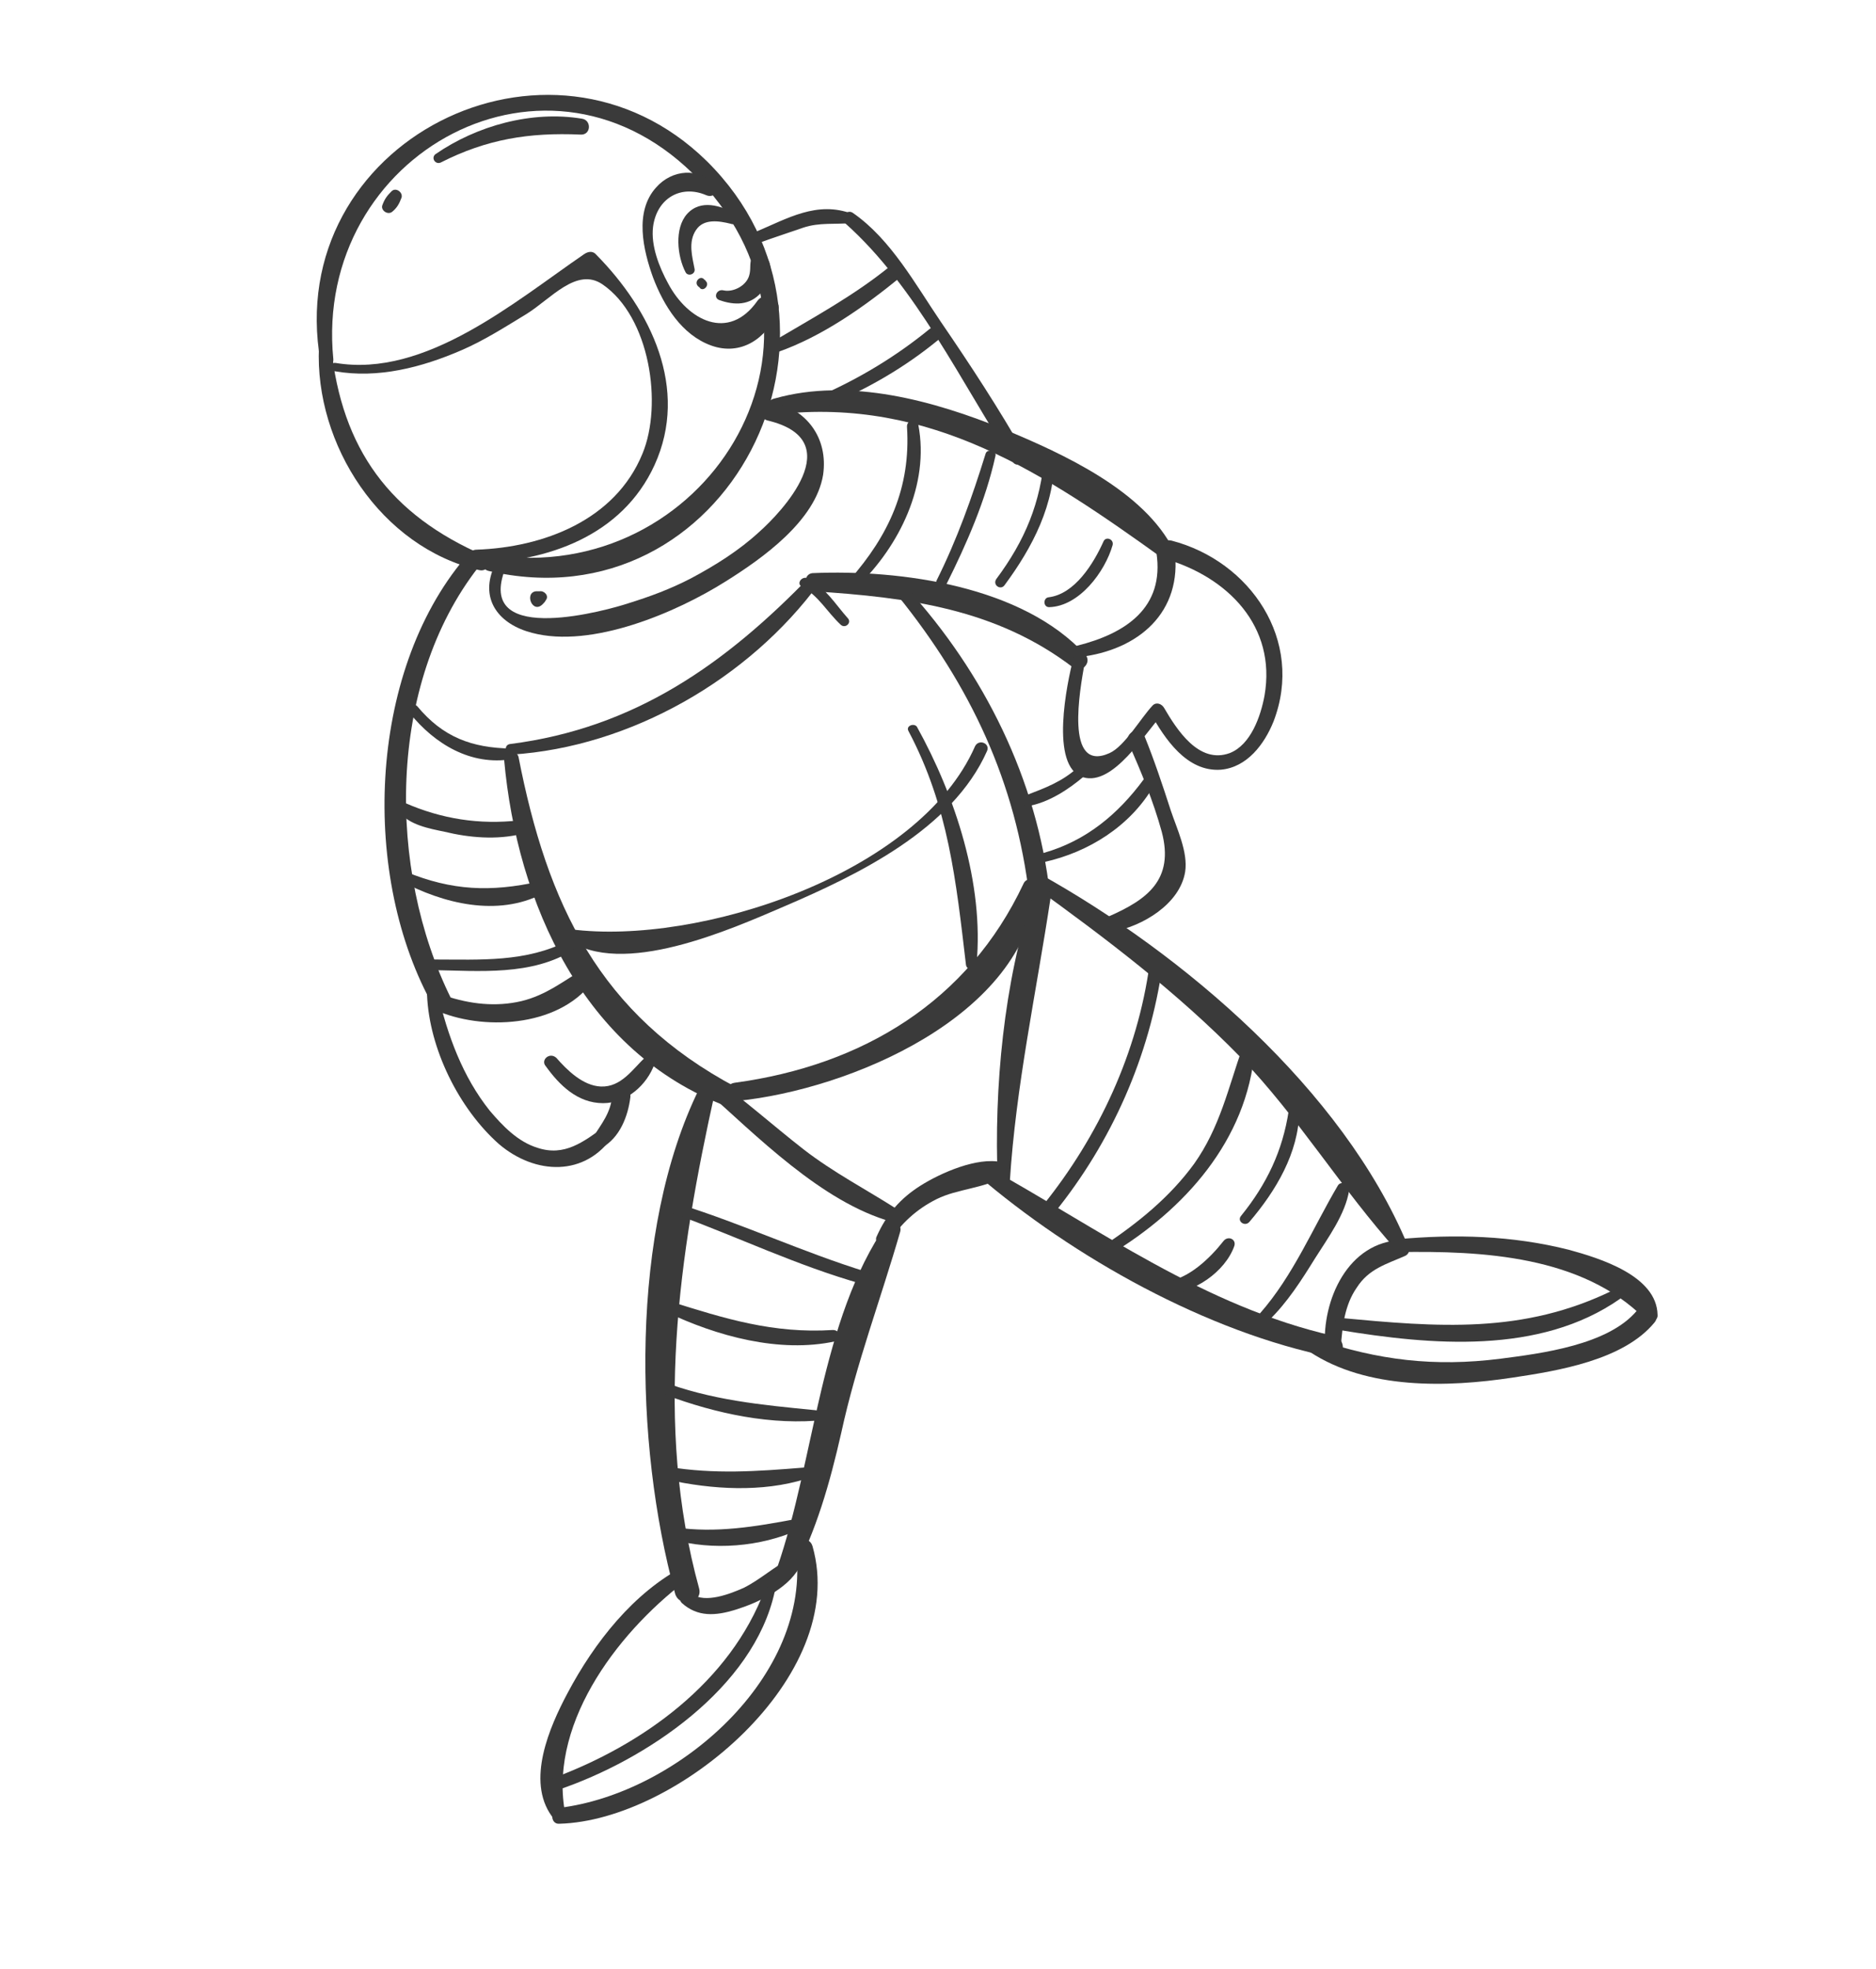 <?xml version="1.0" encoding="utf-8"?>
<!-- Generator: Adobe Illustrator 24.2.3, SVG Export Plug-In . SVG Version: 6.00 Build 0)  -->
<svg version="1.1" id="Layer_1" xmlns="http://www.w3.org/2000/svg" xmlns:xlink="http://www.w3.org/1999/xlink" x="0px" y="0px"
	 viewBox="0 0 248.2 260.4" style="enable-background:new 0 0 248.2 260.4;" xml:space="preserve">
<style type="text/css">
	.st0{fill:url(#SVGID_1_);}
	.st1{opacity:0.5;fill:url(#SVGID_2_);}
	.st2{opacity:0.32;fill:url(#SVGID_3_);}
	.st3{opacity:0.32;fill:url(#SVGID_4_);}
	.st4{opacity:0.32;fill:url(#SVGID_5_);}
	.st5{opacity:0.32;fill:url(#SVGID_6_);}
	.st6{opacity:0.32;fill:url(#SVGID_7_);}
	.st7{opacity:0.32;fill:url(#SVGID_8_);}
	.st8{opacity:0.5;fill:url(#SVGID_9_);}
	.st9{opacity:0.5;fill:url(#SVGID_10_);}
	.st10{opacity:0.5;fill:url(#SVGID_11_);}
	.st11{opacity:0.5;fill:url(#SVGID_12_);}
	.st12{opacity:0.5;fill:url(#SVGID_13_);}
	.st13{opacity:0.5;fill:url(#SVGID_14_);}
	.st14{fill:url(#SVGID_15_);}
	.st15{fill:url(#SVGID_16_);}
	.st16{opacity:0.32;fill:url(#SVGID_17_);}
	.st17{opacity:0.32;fill:url(#SVGID_18_);}
	.st18{opacity:0.32;fill:url(#SVGID_19_);}
	.st19{opacity:0.32;fill:url(#SVGID_20_);}
	.st20{fill:url(#SVGID_21_);}
	.st21{fill:url(#SVGID_22_);}
	.st22{opacity:0.5;fill:url(#SVGID_23_);}
	.st23{opacity:0.5;fill:url(#SVGID_24_);}
	.st24{opacity:0.5;fill:url(#SVGID_26_);}
	.st25{opacity:0.5;fill:url(#SVGID_27_);}
	.st26{opacity:0.5;fill:url(#SVGID_28_);}
	.st27{opacity:0.5;fill:url(#SVGID_29_);}
	.st28{fill:url(#SVGID_30_);}
	.st29{fill:url(#SVGID_31_);}
	.st30{opacity:0.32;fill:url(#SVGID_32_);}
	.st31{fill:url(#SVGID_33_);}
	.st32{opacity:0.32;fill:url(#SVGID_34_);}
	.st33{opacity:0.5;fill:url(#SVGID_35_);}
	.st34{opacity:0.5;fill:url(#SVGID_36_);}
	.st35{opacity:0.5;fill:url(#SVGID_37_);}
	.st36{opacity:0.5;fill:url(#SVGID_38_);}
	.st37{opacity:0.32;fill:url(#SVGID_39_);}
	.st38{opacity:0.32;fill:url(#SVGID_40_);}
	.st39{opacity:0.5;fill:url(#SVGID_41_);}
	.st40{fill:url(#SVGID_42_);}
	.st41{opacity:0.5;fill:url(#SVGID_43_);}
	.st42{fill:url(#SVGID_44_);}
	.st43{opacity:0.5;fill:url(#SVGID_45_);}
	.st44{fill:url(#SVGID_46_);}
	.st45{opacity:0.5;fill:url(#SVGID_47_);}
	.st46{fill:url(#SVGID_48_);}
	.st47{fill:url(#SVGID_49_);}
	.st48{fill:url(#SVGID_50_);}
	.st49{fill:url(#SVGID_51_);}
	.st50{opacity:0.5;fill:url(#SVGID_52_);}
	.st51{opacity:0.5;fill:url(#SVGID_53_);}
	.st52{opacity:0.5;fill:url(#SVGID_54_);}
	.st53{fill:url(#SVGID_55_);}
	.st54{fill:url(#SVGID_56_);}
	.st55{fill:url(#SVGID_57_);}
	.st56{fill:url(#SVGID_58_);}
	.st57{opacity:0.32;fill:url(#SVGID_59_);}
	.st58{opacity:0.5;fill:url(#SVGID_60_);}
	.st59{opacity:0.5;fill:url(#SVGID_61_);}
	.st60{opacity:0.32;fill:url(#SVGID_62_);}
	.st61{opacity:0.32;fill:url(#SVGID_63_);}
	.st62{fill:url(#SVGID_64_);}
	.st63{opacity:0.5;fill:url(#SVGID_65_);}
	.st64{opacity:0.5;fill:url(#SVGID_66_);}
	.st65{fill:url(#SVGID_67_);}
	.st66{opacity:0.5;fill:url(#SVGID_68_);}
	.st67{opacity:0.32;fill:url(#SVGID_69_);}
	.st68{fill:url(#SVGID_70_);}
	.st69{fill:url(#SVGID_71_);}
	.st70{opacity:0.5;fill:url(#SVGID_72_);}
	.st71{opacity:0.5;fill:url(#SVGID_73_);}
	.st72{opacity:0.5;fill:url(#SVGID_74_);}
	.st73{opacity:0.5;fill:url(#SVGID_75_);}
	.st74{fill:url(#SVGID_76_);}
	.st75{fill:url(#SVGID_77_);}
	.st76{opacity:0.5;fill:url(#SVGID_78_);}
	.st77{opacity:0.5;fill:url(#SVGID_79_);}
	.st78{fill:#2A2E6A;}
	.st79{opacity:0.5;fill:url(#SVGID_80_);}
	.st80{opacity:0.5;fill:url(#SVGID_81_);}
	.st81{opacity:0.5;fill:url(#SVGID_82_);}
	.st82{opacity:0.5;fill:url(#SVGID_83_);}
	.st83{opacity:0.5;clip-path:url(#SVGID_85_);fill:url(#SVGID_86_);}
	.st84{fill:none;}
	.st85{fill:#3D2257;}
	.st86{fill:#341D49;}
	.st87{fill:#FFFFFF;}
	.st88{fill:#2E1A40;}
	.st89{opacity:0.2;}
	.st90{opacity:0.5;}
	.st91{fill:#FBC155;}
	.st92{fill:#EA5848;}
	.st93{fill:#FCCC74;}
	.st94{fill:#0EB2C2;}
	.st95{fill:#27ACE3;}
	.st96{fill:#2B62AC;}
	.st97{fill:#B85F17;}
	.st98{fill:#451F0F;}
	.st99{opacity:0.5;fill:#B85F17;}
	.st100{opacity:0.7;fill:#B6691F;}
	.st101{fill:url(#SVGID_87_);}
	.st102{fill:#94703E;}
	.st103{filter:url(#Adobe_OpacityMaskFilter);}
	.st104{filter:url(#Adobe_OpacityMaskFilter_1_);}
	.st105{mask:url(#SVGID_88_);fill:url(#SVGID_89_);}
	.st106{fill:url(#SVGID_90_);}
	.st107{fill:#E84A27;}
	.st108{fill:#671414;}
	.st109{fill:#AF3718;}
	.st110{fill:#DF091E;}
	.st111{fill:url(#SVGID_91_);}
	.st112{opacity:0.7;fill:#250C0D;}
	.st113{fill:#E53323;}
	.st114{filter:url(#Adobe_OpacityMaskFilter_2_);}
	.st115{filter:url(#Adobe_OpacityMaskFilter_3_);}
	.st116{mask:url(#SVGID_92_);fill:url(#SVGID_93_);}
	.st117{fill:url(#SVGID_94_);}
	.st118{fill:#9C2C19;}
	.st119{fill:#1A1818;}
	.st120{opacity:0.24;fill:url(#SVGID_95_);}
	.st121{fill:#E8492F;}
	.st122{fill:url(#SVGID_96_);}
	.st123{fill:url(#SVGID_97_);}
	.st124{opacity:0.24;fill:url(#SVGID_98_);}
	.st125{fill:url(#SVGID_99_);}
	.st126{fill:url(#SVGID_100_);}
	.st127{opacity:0.24;fill:url(#SVGID_101_);}
	.st128{fill:#C11727;}
	.st129{opacity:0.24;fill:url(#SVGID_102_);}
	.st130{fill:url(#SVGID_103_);}
	.st131{fill:#FBD98A;}
	.st132{fill:#6B1415;}
	.st133{fill:#E05326;}
	.st134{opacity:0.6;fill:#81171B;}
	.st135{fill:url(#SVGID_104_);}
	.st136{opacity:0.7;fill:#49190D;}
	.st137{filter:url(#Adobe_OpacityMaskFilter_4_);}
	.st138{filter:url(#Adobe_OpacityMaskFilter_5_);}
	.st139{mask:url(#SVGID_105_);fill:url(#SVGID_106_);}
	.st140{filter:url(#Adobe_OpacityMaskFilter_6_);}
	.st141{filter:url(#Adobe_OpacityMaskFilter_7_);}
	.st142{mask:url(#SVGID_107_);fill:url(#SVGID_108_);}
	.st143{fill:url(#SVGID_109_);}
	.st144{opacity:0.5;fill:#FDF8D3;}
	.st145{fill:#77674D;}
	.st146{fill:#957C56;}
	.st147{fill:#D9B352;}
	.st148{fill:#B49C6D;}
	.st149{fill:#AD9C94;}
	.st150{filter:url(#Adobe_OpacityMaskFilter_8_);}
	.st151{filter:url(#Adobe_OpacityMaskFilter_9_);}
	.st152{mask:url(#SVGID_110_);fill:url(#SVGID_111_);}
	.st153{fill:#4A9196;}
	.st154{filter:url(#Adobe_OpacityMaskFilter_10_);}
	.st155{filter:url(#Adobe_OpacityMaskFilter_11_);}
	.st156{mask:url(#SVGID_112_);fill:url(#SVGID_113_);}
	.st157{fill:url(#SVGID_114_);}
	.st158{opacity:0.6;fill:#FFFFFF;}
	.st159{fill:#967A51;}
	.st160{filter:url(#Adobe_OpacityMaskFilter_12_);}
	.st161{filter:url(#Adobe_OpacityMaskFilter_13_);}
	.st162{mask:url(#SVGID_115_);fill:url(#SVGID_116_);}
	.st163{fill:#282151;}
	.st164{opacity:0.7;fill:#223A8E;}
	.st165{fill:#A4B6C5;}
	.st166{fill:#3A3A3A;}
	.st167{clip-path:url(#XMLID_6_);}
	.st168{opacity:0.15;clip-path:url(#XMLID_6_);}
	.st169{fill:#DAB266;}
	.st170{clip-path:url(#XMLID_8_);}
	.st171{fill:#E8E8E8;}
	.st172{opacity:0.15;}
	.st173{clip-path:url(#XMLID_13_);}
	.st174{opacity:0.15;clip-path:url(#XMLID_13_);}
	.st175{clip-path:url(#XMLID_21_);}
	.st176{opacity:0.15;clip-path:url(#XMLID_21_);}
	.st177{fill:#161B32;}
	.st178{fill:none;stroke:#FFFFFF;stroke-miterlimit:10;}
	.st179{fill:url(#SVGID_117_);}
	.st180{fill:#85D0F4;}
	.st181{opacity:0.3;fill:#2CB2E8;}
	.st182{fill:#73B635;}
	.st183{fill:#078037;}
	.st184{opacity:0.4;}
	.st185{fill:#B6CD2E;}
	.st186{filter:url(#Adobe_OpacityMaskFilter_14_);}
	.st187{filter:url(#Adobe_OpacityMaskFilter_15_);}
	.st188{mask:url(#SVGID_118_);fill:url(#SVGID_119_);}
	.st189{fill:url(#SVGID_120_);}
	.st190{opacity:0.7;fill:#22623D;}
	.st191{fill:#114B9B;}
	.st192{fill:#205B8C;}
	.st193{fill:#DAEFFA;}
	.st194{fill:#5B5A5A;}
	.st195{fill:#2B2C2C;}
	.st196{opacity:0.6;}
	.st197{fill:#96D5F6;}
	.st198{fill:url(#SVGID_121_);}
	.st199{fill:#79CAF2;}
	.st200{filter:url(#Adobe_OpacityMaskFilter_16_);}
	.st201{filter:url(#Adobe_OpacityMaskFilter_17_);}
	.st202{mask:url(#SVGID_122_);fill:url(#SVGID_123_);}
	.st203{filter:url(#Adobe_OpacityMaskFilter_18_);}
	.st204{filter:url(#Adobe_OpacityMaskFilter_19_);}
	.st205{mask:url(#SVGID_124_);fill:url(#SVGID_125_);}
	.st206{fill:url(#SVGID_126_);}
	.st207{fill:#3F82C3;}
	.st208{fill:#2F6AB1;}
	.st209{filter:url(#Adobe_OpacityMaskFilter_20_);}
	.st210{mask:url(#SVGID_127_);}
	.st211{fill:#20284F;}
	.st212{opacity:0.7;}
	.st213{filter:url(#Adobe_OpacityMaskFilter_21_);}
	.st214{mask:url(#SVGID_128_);}
	.st215{fill:#6BC2C3;}
	.st216{opacity:0.5;fill:url(#SVGID_129_);}
	.st217{opacity:0.5;fill:url(#SVGID_130_);}
	.st218{opacity:0.5;fill:url(#SVGID_131_);}
	.st219{fill:url(#SVGID_132_);}
	.st220{fill:url(#SVGID_133_);}
	.st221{opacity:0.6;fill:url(#SVGID_134_);}
	.st222{opacity:0.5;fill:url(#SVGID_135_);}
	.st223{opacity:0.5;fill:url(#SVGID_136_);}
	.st224{opacity:0.5;fill:url(#SVGID_137_);}
	.st225{fill:url(#SVGID_138_);}
	.st226{fill:url(#SVGID_139_);}
	.st227{opacity:0.6;fill:url(#SVGID_140_);}
	.st228{opacity:0.5;fill:url(#SVGID_141_);}
	.st229{opacity:0.5;fill:url(#SVGID_142_);}
	.st230{opacity:0.5;fill:url(#SVGID_143_);}
	.st231{fill:url(#SVGID_144_);}
	.st232{fill:url(#SVGID_145_);}
	.st233{opacity:0.6;fill:url(#SVGID_146_);}
	.st234{opacity:0.5;fill:url(#SVGID_147_);}
	.st235{opacity:0.5;fill:url(#SVGID_148_);}
	.st236{fill:url(#SVGID_149_);}
	.st237{fill:url(#SVGID_150_);}
	.st238{opacity:0.6;fill:url(#SVGID_151_);}
	.st239{opacity:0.6;fill:url(#SVGID_152_);}
	.st240{opacity:0.5;fill:url(#SVGID_153_);}
	.st241{fill:url(#SVGID_154_);}
	.st242{fill:url(#SVGID_155_);}
	.st243{opacity:0.6;fill:url(#SVGID_156_);}
	.st244{opacity:0.5;fill:url(#SVGID_157_);}
	.st245{fill:url(#SVGID_158_);}
	.st246{opacity:0.6;fill:url(#SVGID_159_);}
	.st247{opacity:0.6;fill:url(#SVGID_160_);}
	.st248{opacity:0.5;fill:url(#SVGID_161_);}
	.st249{opacity:0.5;fill:url(#SVGID_162_);}
	.st250{opacity:0.5;fill:url(#SVGID_163_);}
	.st251{fill:url(#SVGID_164_);}
	.st252{fill:url(#SVGID_165_);}
	.st253{opacity:0.6;fill:url(#SVGID_166_);}
	.st254{opacity:0.5;fill:url(#SVGID_167_);}
	.st255{opacity:0.5;fill:url(#SVGID_168_);}
	.st256{opacity:0.5;fill:url(#SVGID_169_);}
	.st257{fill:url(#SVGID_170_);}
	.st258{fill:url(#SVGID_171_);}
	.st259{opacity:0.6;fill:url(#SVGID_172_);}
	.st260{opacity:0.5;fill:url(#SVGID_173_);}
	.st261{opacity:0.5;fill:url(#SVGID_174_);}
	.st262{opacity:0.5;fill:url(#SVGID_175_);}
	.st263{fill:url(#SVGID_176_);}
	.st264{fill:url(#SVGID_177_);}
	.st265{opacity:0.6;fill:url(#SVGID_178_);}
	.st266{opacity:0.5;fill:url(#SVGID_179_);}
	.st267{fill:url(#SVGID_180_);}
	.st268{opacity:0.6;fill:url(#SVGID_181_);}
	.st269{opacity:0.5;fill:url(#SVGID_182_);}
	.st270{opacity:0.5;fill:url(#SVGID_183_);}
	.st271{opacity:0.5;fill:url(#SVGID_184_);}
	.st272{fill:url(#SVGID_185_);}
	.st273{fill:url(#SVGID_186_);}
	.st274{opacity:0.6;fill:url(#SVGID_187_);}
	.st275{opacity:0.5;fill:url(#SVGID_188_);}
	.st276{opacity:0.5;fill:url(#SVGID_189_);}
	.st277{opacity:0.5;fill:url(#SVGID_190_);}
	.st278{fill:url(#SVGID_191_);}
	.st279{fill:url(#SVGID_192_);}
	.st280{opacity:0.6;fill:url(#SVGID_193_);}
	.st281{opacity:0.6;fill:url(#SVGID_194_);}
	.st282{opacity:0.5;fill:url(#SVGID_195_);}
	.st283{opacity:0.5;fill:url(#SVGID_196_);}
	.st284{opacity:0.5;fill:url(#SVGID_197_);}
	.st285{fill:url(#SVGID_198_);}
	.st286{fill:url(#SVGID_199_);}
	.st287{opacity:0.6;fill:url(#SVGID_200_);}
	.st288{opacity:0.5;fill:url(#SVGID_201_);}
	.st289{fill:url(#SVGID_202_);}
	.st290{opacity:0.6;fill:url(#SVGID_203_);}
	.st291{opacity:0.6;fill:url(#SVGID_204_);}
	.st292{opacity:0.5;fill:url(#SVGID_205_);}
	.st293{opacity:0.5;fill:url(#SVGID_206_);}
	.st294{opacity:0.5;fill:url(#SVGID_207_);}
	.st295{fill:url(#SVGID_208_);}
	.st296{fill:url(#SVGID_209_);}
	.st297{opacity:0.6;fill:url(#SVGID_210_);}
	.st298{opacity:0.6;fill:url(#SVGID_211_);}
	.st299{opacity:0.5;fill:url(#SVGID_212_);}
	.st300{opacity:0.5;fill:url(#SVGID_213_);}
	.st301{opacity:0.5;fill:url(#SVGID_214_);}
	.st302{fill:url(#SVGID_215_);}
	.st303{fill:url(#SVGID_216_);}
	.st304{opacity:0.6;fill:url(#SVGID_217_);}
	.st305{opacity:0.5;fill:url(#SVGID_218_);}
	.st306{opacity:0.5;fill:url(#SVGID_219_);}
	.st307{opacity:0.5;fill:url(#SVGID_220_);}
	.st308{fill:url(#SVGID_221_);}
	.st309{fill:url(#SVGID_222_);}
	.st310{opacity:0.6;fill:url(#SVGID_223_);}
	.st311{opacity:0.6;fill:url(#SVGID_224_);}
	.st312{opacity:0.5;fill:url(#SVGID_225_);}
	.st313{fill:url(#SVGID_226_);}
	.st314{fill:url(#SVGID_227_);}
	.st315{opacity:0.6;fill:url(#SVGID_228_);}
	.st316{opacity:0.5;fill:url(#SVGID_229_);}
	.st317{fill:url(#SVGID_230_);}
	.st318{opacity:0.6;fill:url(#SVGID_231_);}
	.st319{opacity:0.6;fill:url(#SVGID_232_);}
	.st320{opacity:0.5;fill:url(#SVGID_233_);}
	.st321{fill:url(#SVGID_234_);}
	.st322{fill:url(#SVGID_235_);}
	.st323{opacity:0.6;fill:url(#SVGID_236_);}
	.st324{opacity:0.5;fill:url(#SVGID_237_);}
	.st325{fill:url(#SVGID_238_);}
	.st326{opacity:0.6;fill:url(#SVGID_239_);}
	.st327{opacity:0.6;fill:url(#SVGID_240_);}
	.st328{opacity:0.5;fill:url(#SVGID_241_);}
	.st329{opacity:0.5;fill:url(#SVGID_242_);}
	.st330{opacity:0.5;fill:url(#SVGID_243_);}
	.st331{fill:url(#SVGID_244_);}
	.st332{fill:url(#SVGID_245_);}
	.st333{opacity:0.6;fill:url(#SVGID_246_);}
	.st334{opacity:0.5;fill:url(#SVGID_247_);}
	.st335{fill:url(#SVGID_248_);}
	.st336{opacity:0.6;fill:url(#SVGID_249_);}
	.st337{opacity:0.6;fill:url(#SVGID_250_);}
	.st338{opacity:0.5;fill:url(#SVGID_251_);}
	.st339{opacity:0.5;fill:url(#SVGID_252_);}
	.st340{opacity:0.5;fill:url(#SVGID_253_);}
	.st341{fill:url(#SVGID_254_);}
	.st342{fill:url(#SVGID_255_);}
	.st343{opacity:0.6;fill:url(#SVGID_256_);}
	.st344{opacity:0.5;fill:url(#SVGID_257_);}
	.st345{opacity:0.5;fill:url(#SVGID_258_);}
	.st346{opacity:0.5;fill:url(#SVGID_259_);}
	.st347{fill:url(#SVGID_260_);}
	.st348{fill:url(#SVGID_261_);}
	.st349{opacity:0.6;fill:url(#SVGID_262_);}
	.st350{opacity:0.5;fill:url(#SVGID_263_);}
	.st351{opacity:0.5;fill:url(#SVGID_264_);}
	.st352{opacity:0.5;fill:url(#SVGID_265_);}
	.st353{fill:url(#SVGID_266_);}
	.st354{fill:url(#SVGID_267_);}
	.st355{opacity:0.6;fill:url(#SVGID_268_);}
	.st356{opacity:0.5;fill:url(#SVGID_269_);}
	.st357{fill:url(#SVGID_270_);}
	.st358{fill:url(#SVGID_271_);}
	.st359{opacity:0.6;fill:url(#SVGID_272_);}
	.st360{opacity:0.5;fill:url(#SVGID_273_);}
	.st361{fill:url(#SVGID_274_);}
	.st362{opacity:0.6;fill:url(#SVGID_275_);}
	.st363{opacity:0.6;fill:url(#SVGID_276_);}
	.st364{opacity:0.5;fill:url(#SVGID_277_);}
	.st365{opacity:0.5;fill:url(#SVGID_278_);}
	.st366{opacity:0.5;fill:url(#SVGID_279_);}
	.st367{fill:url(#SVGID_280_);}
	.st368{fill:url(#SVGID_281_);}
	.st369{opacity:0.6;fill:url(#SVGID_282_);}
	.st370{opacity:0.5;fill:url(#SVGID_283_);}
	.st371{opacity:0.5;fill:url(#SVGID_284_);}
	.st372{opacity:0.5;fill:url(#SVGID_285_);}
	.st373{fill:url(#SVGID_286_);}
	.st374{fill:url(#SVGID_287_);}
	.st375{opacity:0.6;fill:url(#SVGID_288_);}
	.st376{opacity:0.5;fill:url(#SVGID_289_);}
	.st377{opacity:0.5;fill:url(#SVGID_290_);}
	.st378{opacity:0.5;fill:url(#SVGID_291_);}
	.st379{fill:url(#SVGID_292_);}
	.st380{fill:url(#SVGID_293_);}
	.st381{opacity:0.6;fill:url(#SVGID_294_);}
	.st382{opacity:0.5;fill:url(#SVGID_295_);}
	.st383{fill:url(#SVGID_296_);}
	.st384{opacity:0.6;fill:url(#SVGID_297_);}
	.st385{opacity:0.5;fill:url(#SVGID_298_);}
	.st386{opacity:0.5;fill:url(#SVGID_299_);}
	.st387{opacity:0.5;fill:url(#SVGID_300_);}
	.st388{fill:url(#SVGID_301_);}
	.st389{fill:url(#SVGID_302_);}
	.st390{opacity:0.6;fill:url(#SVGID_303_);}
	.st391{opacity:0.5;fill:url(#SVGID_304_);}
	.st392{opacity:0.5;fill:url(#SVGID_305_);}
	.st393{opacity:0.5;fill:url(#SVGID_306_);}
	.st394{fill:url(#SVGID_307_);}
	.st395{fill:url(#SVGID_308_);}
	.st396{opacity:0.6;fill:url(#SVGID_309_);}
	.st397{opacity:0.6;fill:url(#SVGID_310_);}
	.st398{opacity:0.5;fill:url(#SVGID_311_);}
	.st399{opacity:0.5;fill:url(#SVGID_312_);}
	.st400{opacity:0.5;fill:url(#SVGID_313_);}
	.st401{fill:url(#SVGID_314_);}
	.st402{fill:url(#SVGID_315_);}
	.st403{opacity:0.6;fill:url(#SVGID_316_);}
	.st404{opacity:0.5;fill:url(#SVGID_317_);}
	.st405{fill:url(#SVGID_318_);}
	.st406{opacity:0.6;fill:url(#SVGID_319_);}
	.st407{opacity:0.6;fill:url(#SVGID_320_);}
	.st408{opacity:0.5;fill:url(#SVGID_321_);}
	.st409{opacity:0.5;fill:url(#SVGID_322_);}
	.st410{opacity:0.5;fill:url(#SVGID_323_);}
	.st411{fill:url(#SVGID_324_);}
	.st412{fill:url(#SVGID_325_);}
	.st413{opacity:0.6;fill:url(#SVGID_326_);}
	.st414{opacity:0.6;fill:url(#SVGID_327_);}
	.st415{opacity:0.5;fill:url(#SVGID_328_);}
	.st416{opacity:0.5;fill:url(#SVGID_329_);}
	.st417{opacity:0.5;fill:url(#SVGID_330_);}
	.st418{fill:url(#SVGID_331_);}
	.st419{fill:url(#SVGID_332_);}
	.st420{opacity:0.6;fill:url(#SVGID_333_);}
	.st421{opacity:0.5;fill:url(#SVGID_334_);}
	.st422{opacity:0.5;fill:url(#SVGID_335_);}
	.st423{opacity:0.5;fill:url(#SVGID_336_);}
	.st424{fill:url(#SVGID_337_);}
	.st425{fill:url(#SVGID_338_);}
	.st426{opacity:0.6;fill:url(#SVGID_339_);}
	.st427{opacity:0.6;fill:url(#SVGID_340_);}
	.st428{opacity:0.5;fill:url(#SVGID_341_);}
	.st429{opacity:0.5;fill:url(#SVGID_342_);}
	.st430{opacity:0.5;fill:url(#SVGID_343_);}
	.st431{fill:url(#SVGID_344_);}
	.st432{fill:url(#SVGID_345_);}
	.st433{opacity:0.6;fill:url(#SVGID_346_);}
	.st434{opacity:0.5;fill:url(#SVGID_347_);}
	.st435{fill:url(#SVGID_348_);}
	.st436{opacity:0.6;fill:url(#SVGID_349_);}
	.st437{opacity:0.6;fill:url(#SVGID_350_);}
	.st438{opacity:0.5;fill:url(#SVGID_351_);}
	.st439{opacity:0.5;fill:url(#SVGID_352_);}
	.st440{opacity:0.5;fill:url(#SVGID_353_);}
	.st441{fill:url(#SVGID_354_);}
	.st442{fill:url(#SVGID_355_);}
	.st443{opacity:0.6;fill:url(#SVGID_356_);}
	.st444{opacity:0.6;fill:url(#SVGID_357_);}
	.st445{opacity:0.5;fill:url(#SVGID_358_);}
	.st446{opacity:0.5;fill:url(#SVGID_359_);}
	.st447{opacity:0.5;fill:url(#SVGID_360_);}
	.st448{fill:url(#SVGID_361_);}
	.st449{fill:url(#SVGID_362_);}
	.st450{opacity:0.6;fill:url(#SVGID_363_);}
	.st451{opacity:0.5;fill:url(#SVGID_364_);}
	.st452{opacity:0.5;fill:url(#SVGID_365_);}
	.st453{opacity:0.5;fill:url(#SVGID_366_);}
	.st454{fill:url(#SVGID_367_);}
	.st455{fill:url(#SVGID_368_);}
	.st456{opacity:0.6;fill:url(#SVGID_369_);}
	.st457{opacity:0.5;fill:url(#SVGID_370_);}
	.st458{opacity:0.5;fill:url(#SVGID_371_);}
	.st459{opacity:0.5;fill:url(#SVGID_372_);}
	.st460{fill:url(#SVGID_373_);}
	.st461{fill:url(#SVGID_374_);}
	.st462{opacity:0.6;fill:url(#SVGID_375_);}
	.st463{opacity:0.5;fill:url(#SVGID_376_);}
	.st464{opacity:0.5;fill:url(#SVGID_377_);}
	.st465{fill:url(#SVGID_378_);}
	.st466{fill:url(#SVGID_379_);}
	.st467{opacity:0.6;fill:url(#SVGID_380_);}
	.st468{opacity:0.6;fill:url(#SVGID_381_);}
	.st469{opacity:0.5;fill:url(#SVGID_382_);}
	.st470{fill:url(#SVGID_383_);}
	.st471{fill:url(#SVGID_384_);}
	.st472{opacity:0.6;fill:url(#SVGID_385_);}
	.st473{opacity:0.5;fill:url(#SVGID_386_);}
	.st474{fill:url(#SVGID_387_);}
	.st475{opacity:0.6;fill:url(#SVGID_388_);}
	.st476{opacity:0.6;fill:url(#SVGID_389_);}
	.st477{opacity:0.5;fill:url(#SVGID_390_);}
	.st478{opacity:0.5;fill:url(#SVGID_391_);}
	.st479{opacity:0.5;fill:url(#SVGID_392_);}
	.st480{fill:url(#SVGID_393_);}
	.st481{fill:url(#SVGID_394_);}
	.st482{opacity:0.6;fill:url(#SVGID_395_);}
	.st483{opacity:0.5;fill:url(#SVGID_396_);}
	.st484{opacity:0.5;fill:url(#SVGID_397_);}
	.st485{opacity:0.5;fill:url(#SVGID_398_);}
	.st486{fill:url(#SVGID_399_);}
	.st487{fill:url(#SVGID_400_);}
	.st488{opacity:0.6;fill:url(#SVGID_401_);}
	.st489{opacity:0.5;fill:url(#SVGID_402_);}
	.st490{opacity:0.5;fill:url(#SVGID_403_);}
	.st491{opacity:0.5;fill:url(#SVGID_404_);}
	.st492{fill:url(#SVGID_405_);}
	.st493{fill:url(#SVGID_406_);}
	.st494{opacity:0.6;fill:url(#SVGID_407_);}
	.st495{opacity:0.5;fill:url(#SVGID_408_);}
	.st496{fill:url(#SVGID_409_);}
	.st497{opacity:0.6;fill:url(#SVGID_410_);}
	.st498{opacity:0.5;fill:url(#SVGID_411_);}
	.st499{opacity:0.5;fill:url(#SVGID_412_);}
	.st500{opacity:0.5;fill:url(#SVGID_413_);}
	.st501{fill:url(#SVGID_414_);}
	.st502{fill:url(#SVGID_415_);}
	.st503{opacity:0.6;fill:url(#SVGID_416_);}
	.st504{opacity:0.5;fill:url(#SVGID_417_);}
	.st505{opacity:0.5;fill:url(#SVGID_418_);}
	.st506{opacity:0.5;fill:url(#SVGID_419_);}
	.st507{fill:url(#SVGID_420_);}
	.st508{fill:url(#SVGID_421_);}
	.st509{opacity:0.6;fill:url(#SVGID_422_);}
	.st510{opacity:0.6;fill:url(#SVGID_423_);}
	.st511{opacity:0.5;fill:url(#SVGID_424_);}
	.st512{opacity:0.5;fill:url(#SVGID_425_);}
	.st513{opacity:0.5;fill:url(#SVGID_426_);}
	.st514{fill:url(#SVGID_427_);}
	.st515{fill:url(#SVGID_428_);}
	.st516{opacity:0.6;fill:url(#SVGID_429_);}
	.st517{opacity:0.5;fill:url(#SVGID_430_);}
	.st518{fill:url(#SVGID_431_);}
	.st519{opacity:0.6;fill:url(#SVGID_432_);}
	.st520{opacity:0.6;fill:url(#SVGID_433_);}
	.st521{opacity:0.5;fill:url(#SVGID_434_);}
	.st522{opacity:0.5;fill:url(#SVGID_435_);}
	.st523{opacity:0.5;fill:url(#SVGID_436_);}
	.st524{fill:url(#SVGID_437_);}
	.st525{fill:url(#SVGID_438_);}
	.st526{opacity:0.6;fill:url(#SVGID_439_);}
	.st527{opacity:0.6;fill:url(#SVGID_440_);}
	.st528{opacity:0.5;fill:url(#SVGID_441_);}
	.st529{opacity:0.5;fill:url(#SVGID_442_);}
	.st530{opacity:0.5;fill:url(#SVGID_443_);}
	.st531{fill:url(#SVGID_444_);}
	.st532{fill:url(#SVGID_445_);}
	.st533{opacity:0.6;fill:url(#SVGID_446_);}
	.st534{opacity:0.5;fill:url(#SVGID_447_);}
	.st535{opacity:0.5;fill:url(#SVGID_448_);}
	.st536{opacity:0.5;fill:url(#SVGID_449_);}
	.st537{fill:url(#SVGID_450_);}
	.st538{fill:url(#SVGID_451_);}
	.st539{opacity:0.6;fill:url(#SVGID_452_);}
	.st540{opacity:0.6;fill:url(#SVGID_453_);}
	.st541{opacity:0.5;fill:url(#SVGID_454_);}
	.st542{fill:url(#SVGID_455_);}
	.st543{fill:url(#SVGID_456_);}
	.st544{opacity:0.6;fill:url(#SVGID_457_);}
	.st545{opacity:0.5;fill:url(#SVGID_458_);}
	.st546{fill:url(#SVGID_459_);}
	.st547{opacity:0.6;fill:url(#SVGID_460_);}
	.st548{opacity:0.6;fill:url(#SVGID_461_);}
	.st549{opacity:0.5;fill:url(#SVGID_462_);}
	.st550{fill:url(#SVGID_463_);}
	.st551{fill:url(#SVGID_464_);}
	.st552{opacity:0.6;fill:url(#SVGID_465_);}
	.st553{opacity:0.5;fill:url(#SVGID_466_);}
	.st554{fill:url(#SVGID_467_);}
	.st555{opacity:0.6;fill:url(#SVGID_468_);}
	.st556{opacity:0.6;fill:url(#SVGID_469_);}
	.st557{opacity:0.5;fill:url(#SVGID_470_);}
	.st558{opacity:0.5;fill:url(#SVGID_471_);}
	.st559{opacity:0.5;fill:url(#SVGID_472_);}
	.st560{fill:url(#SVGID_473_);}
	.st561{fill:url(#SVGID_474_);}
	.st562{opacity:0.6;fill:url(#SVGID_475_);}
	.st563{opacity:0.5;fill:url(#SVGID_476_);}
	.st564{fill:url(#SVGID_477_);}
	.st565{opacity:0.6;fill:url(#SVGID_478_);}
	.st566{opacity:0.6;fill:url(#SVGID_479_);}
	.st567{opacity:0.5;fill:url(#SVGID_480_);}
	.st568{opacity:0.5;fill:url(#SVGID_481_);}
	.st569{opacity:0.5;fill:url(#SVGID_482_);}
	.st570{fill:url(#SVGID_483_);}
	.st571{fill:url(#SVGID_484_);}
	.st572{opacity:0.6;fill:url(#SVGID_485_);}
	.st573{opacity:0.5;fill:url(#SVGID_486_);}
	.st574{opacity:0.5;fill:url(#SVGID_487_);}
	.st575{opacity:0.5;fill:url(#SVGID_488_);}
	.st576{fill:url(#SVGID_489_);}
	.st577{fill:url(#SVGID_490_);}
	.st578{opacity:0.6;fill:url(#SVGID_491_);}
	.st579{opacity:0.5;fill:url(#SVGID_492_);}
	.st580{opacity:0.5;fill:url(#SVGID_493_);}
	.st581{opacity:0.5;fill:url(#SVGID_494_);}
	.st582{fill:url(#SVGID_495_);}
	.st583{fill:url(#SVGID_496_);}
	.st584{opacity:0.6;fill:url(#SVGID_497_);}
	.st585{opacity:0.5;fill:url(#SVGID_498_);}
	.st586{fill:url(#SVGID_499_);}
	.st587{fill:url(#SVGID_500_);}
	.st588{opacity:0.6;fill:url(#SVGID_501_);}
	.st589{opacity:0.5;fill:url(#SVGID_502_);}
	.st590{fill:url(#SVGID_503_);}
	.st591{opacity:0.6;fill:url(#SVGID_504_);}
	.st592{opacity:0.6;fill:url(#SVGID_505_);}
	.st593{opacity:0.5;fill:url(#SVGID_506_);}
	.st594{opacity:0.5;fill:url(#SVGID_507_);}
	.st595{opacity:0.5;fill:url(#SVGID_508_);}
	.st596{fill:url(#SVGID_509_);}
	.st597{fill:url(#SVGID_510_);}
	.st598{opacity:0.6;fill:url(#SVGID_511_);}
	.st599{opacity:0.5;fill:url(#SVGID_512_);}
	.st600{opacity:0.5;fill:url(#SVGID_513_);}
	.st601{opacity:0.5;fill:url(#SVGID_514_);}
	.st602{fill:url(#SVGID_515_);}
	.st603{fill:url(#SVGID_516_);}
	.st604{opacity:0.6;fill:url(#SVGID_517_);}
	.st605{opacity:0.5;fill:url(#SVGID_518_);}
	.st606{opacity:0.5;fill:url(#SVGID_519_);}
	.st607{opacity:0.5;fill:url(#SVGID_520_);}
	.st608{fill:url(#SVGID_521_);}
	.st609{fill:url(#SVGID_522_);}
	.st610{opacity:0.6;fill:url(#SVGID_523_);}
	.st611{opacity:0.5;fill:url(#SVGID_524_);}
	.st612{fill:url(#SVGID_525_);}
	.st613{opacity:0.6;fill:url(#SVGID_526_);}
	.st614{opacity:0.5;fill:url(#SVGID_527_);}
	.st615{opacity:0.5;fill:url(#SVGID_528_);}
	.st616{opacity:0.5;fill:url(#SVGID_529_);}
	.st617{fill:url(#SVGID_530_);}
	.st618{fill:url(#SVGID_531_);}
	.st619{opacity:0.6;fill:url(#SVGID_532_);}
	.st620{opacity:0.5;fill:url(#SVGID_533_);}
	.st621{opacity:0.5;fill:url(#SVGID_534_);}
	.st622{opacity:0.5;fill:url(#SVGID_535_);}
	.st623{fill:url(#SVGID_536_);}
	.st624{fill:url(#SVGID_537_);}
	.st625{opacity:0.6;fill:url(#SVGID_538_);}
	.st626{opacity:0.6;fill:url(#SVGID_539_);}
	.st627{opacity:0.5;fill:url(#SVGID_540_);}
	.st628{opacity:0.5;fill:url(#SVGID_541_);}
	.st629{opacity:0.5;fill:url(#SVGID_542_);}
	.st630{fill:url(#SVGID_543_);}
	.st631{fill:url(#SVGID_544_);}
	.st632{opacity:0.6;fill:url(#SVGID_545_);}
	.st633{opacity:0.5;fill:url(#SVGID_546_);}
	.st634{fill:url(#SVGID_547_);}
	.st635{opacity:0.6;fill:url(#SVGID_548_);}
	.st636{opacity:0.6;fill:url(#SVGID_549_);}
	.st637{opacity:0.5;fill:url(#SVGID_550_);}
	.st638{opacity:0.5;fill:url(#SVGID_551_);}
	.st639{opacity:0.5;fill:url(#SVGID_552_);}
	.st640{fill:url(#SVGID_553_);}
	.st641{fill:url(#SVGID_554_);}
	.st642{opacity:0.6;fill:url(#SVGID_555_);}
	.st643{opacity:0.6;fill:url(#SVGID_556_);}
	.st644{opacity:0.5;fill:url(#SVGID_557_);}
	.st645{opacity:0.5;fill:url(#SVGID_558_);}
	.st646{opacity:0.5;fill:url(#SVGID_559_);}
	.st647{fill:url(#SVGID_560_);}
	.st648{fill:url(#SVGID_561_);}
	.st649{opacity:0.6;fill:url(#SVGID_562_);}
	.st650{opacity:0.5;fill:url(#SVGID_563_);}
	.st651{opacity:0.5;fill:url(#SVGID_564_);}
	.st652{opacity:0.5;fill:url(#SVGID_565_);}
	.st653{fill:url(#SVGID_566_);}
	.st654{fill:url(#SVGID_567_);}
	.st655{opacity:0.6;fill:url(#SVGID_568_);}
	.st656{opacity:0.6;fill:url(#SVGID_569_);}
	.st657{opacity:0.5;fill:url(#SVGID_570_);}
	.st658{opacity:0.5;fill:url(#SVGID_571_);}
	.st659{opacity:0.5;fill:url(#SVGID_572_);}
	.st660{fill:url(#SVGID_573_);}
	.st661{fill:url(#SVGID_574_);}
	.st662{opacity:0.6;fill:url(#SVGID_575_);}
	.st663{opacity:0.5;fill:url(#SVGID_576_);}
	.st664{fill:url(#SVGID_577_);}
	.st665{opacity:0.6;fill:url(#SVGID_578_);}
	.st666{opacity:0.6;fill:url(#SVGID_579_);}
	.st667{opacity:0.5;fill:url(#SVGID_580_);}
	.st668{opacity:0.5;fill:url(#SVGID_581_);}
	.st669{opacity:0.5;fill:url(#SVGID_582_);}
	.st670{fill:url(#SVGID_583_);}
	.st671{fill:url(#SVGID_584_);}
	.st672{opacity:0.6;fill:url(#SVGID_585_);}
	.st673{opacity:0.6;fill:url(#SVGID_586_);}
	.st674{opacity:0.5;fill:url(#SVGID_587_);}
	.st675{opacity:0.5;fill:url(#SVGID_588_);}
	.st676{opacity:0.5;fill:url(#SVGID_589_);}
	.st677{fill:url(#SVGID_590_);}
	.st678{fill:url(#SVGID_591_);}
	.st679{opacity:0.6;fill:url(#SVGID_592_);}
	.st680{opacity:0.5;fill:url(#SVGID_593_);}
	.st681{opacity:0.5;fill:url(#SVGID_594_);}
	.st682{opacity:0.5;fill:url(#SVGID_595_);}
	.st683{fill:url(#SVGID_596_);}
	.st684{fill:url(#SVGID_597_);}
	.st685{opacity:0.6;fill:url(#SVGID_598_);}
	.st686{opacity:0.5;fill:url(#SVGID_599_);}
	.st687{opacity:0.5;fill:url(#SVGID_600_);}
	.st688{opacity:0.5;fill:url(#SVGID_601_);}
	.st689{fill:url(#SVGID_602_);}
	.st690{fill:url(#SVGID_603_);}
	.st691{opacity:0.6;fill:url(#SVGID_604_);}
	.st692{opacity:0.5;fill:url(#SVGID_605_);}
	.st693{opacity:0.5;fill:url(#SVGID_606_);}
	.st694{fill:url(#SVGID_607_);}
	.st695{fill:url(#SVGID_608_);}
	.st696{opacity:0.6;fill:url(#SVGID_609_);}
	.st697{opacity:0.6;fill:url(#SVGID_610_);}
	.st698{opacity:0.5;fill:url(#SVGID_611_);}
	.st699{fill:url(#SVGID_612_);}
	.st700{fill:url(#SVGID_613_);}
	.st701{opacity:0.6;fill:url(#SVGID_614_);}
	.st702{opacity:0.5;fill:url(#SVGID_615_);}
	.st703{fill:url(#SVGID_616_);}
	.st704{opacity:0.6;fill:url(#SVGID_617_);}
	.st705{opacity:0.6;fill:url(#SVGID_618_);}
	.st706{opacity:0.5;fill:url(#SVGID_619_);}
	.st707{opacity:0.5;fill:url(#SVGID_620_);}
	.st708{opacity:0.5;fill:url(#SVGID_621_);}
	.st709{fill:url(#SVGID_622_);}
	.st710{fill:url(#SVGID_623_);}
	.st711{opacity:0.6;fill:url(#SVGID_624_);}
	.st712{opacity:0.5;fill:url(#SVGID_625_);}
	.st713{opacity:0.5;fill:url(#SVGID_626_);}
	.st714{opacity:0.5;fill:url(#SVGID_627_);}
	.st715{fill:url(#SVGID_628_);}
	.st716{fill:url(#SVGID_629_);}
	.st717{opacity:0.6;fill:url(#SVGID_630_);}
	.st718{opacity:0.5;fill:url(#SVGID_631_);}
	.st719{opacity:0.5;fill:url(#SVGID_632_);}
	.st720{opacity:0.5;fill:url(#SVGID_633_);}
	.st721{fill:url(#SVGID_634_);}
	.st722{fill:url(#SVGID_635_);}
	.st723{opacity:0.6;fill:url(#SVGID_636_);}
	.st724{opacity:0.5;fill:url(#SVGID_637_);}
	.st725{fill:url(#SVGID_638_);}
	.st726{opacity:0.6;fill:url(#SVGID_639_);}
	.st727{opacity:0.5;fill:url(#SVGID_640_);}
	.st728{opacity:0.5;fill:url(#SVGID_641_);}
	.st729{opacity:0.5;fill:url(#SVGID_642_);}
	.st730{fill:url(#SVGID_643_);}
	.st731{fill:url(#SVGID_644_);}
	.st732{opacity:0.6;fill:url(#SVGID_645_);}
	.st733{opacity:0.5;fill:url(#SVGID_646_);}
	.st734{opacity:0.5;fill:url(#SVGID_647_);}
	.st735{opacity:0.5;fill:url(#SVGID_648_);}
	.st736{fill:url(#SVGID_649_);}
	.st737{fill:url(#SVGID_650_);}
	.st738{opacity:0.6;fill:url(#SVGID_651_);}
	.st739{opacity:0.6;fill:url(#SVGID_652_);}
	.st740{opacity:0.5;fill:url(#SVGID_653_);}
	.st741{opacity:0.5;fill:url(#SVGID_654_);}
	.st742{opacity:0.5;fill:url(#SVGID_655_);}
	.st743{fill:url(#SVGID_656_);}
	.st744{fill:url(#SVGID_657_);}
	.st745{opacity:0.6;fill:url(#SVGID_658_);}
	.st746{opacity:0.5;fill:url(#SVGID_659_);}
	.st747{fill:url(#SVGID_660_);}
	.st748{opacity:0.6;fill:url(#SVGID_661_);}
	.st749{opacity:0.6;fill:url(#SVGID_662_);}
	.st750{opacity:0.5;fill:url(#SVGID_663_);}
	.st751{opacity:0.5;fill:url(#SVGID_664_);}
	.st752{opacity:0.5;fill:url(#SVGID_665_);}
	.st753{fill:url(#SVGID_666_);}
	.st754{fill:url(#SVGID_667_);}
	.st755{opacity:0.6;fill:url(#SVGID_668_);}
	.st756{opacity:0.6;fill:url(#SVGID_669_);}
	.st757{opacity:0.5;fill:url(#SVGID_670_);}
	.st758{opacity:0.5;fill:url(#SVGID_671_);}
	.st759{opacity:0.5;fill:url(#SVGID_672_);}
	.st760{fill:url(#SVGID_673_);}
	.st761{fill:url(#SVGID_674_);}
	.st762{opacity:0.6;fill:url(#SVGID_675_);}
	.st763{opacity:0.5;fill:url(#SVGID_676_);}
	.st764{opacity:0.5;fill:url(#SVGID_677_);}
	.st765{opacity:0.5;fill:url(#SVGID_678_);}
	.st766{fill:url(#SVGID_679_);}
	.st767{fill:url(#SVGID_680_);}
	.st768{opacity:0.6;fill:url(#SVGID_681_);}
	.st769{opacity:0.6;fill:url(#SVGID_682_);}
	.st770{opacity:0.5;fill:url(#SVGID_683_);}
	.st771{fill:url(#SVGID_684_);}
	.st772{fill:url(#SVGID_685_);}
	.st773{opacity:0.6;fill:url(#SVGID_686_);}
	.st774{opacity:0.5;fill:url(#SVGID_687_);}
	.st775{fill:url(#SVGID_688_);}
	.st776{opacity:0.6;fill:url(#SVGID_689_);}
	.st777{opacity:0.6;fill:url(#SVGID_690_);}
	.st778{opacity:0.5;fill:url(#SVGID_691_);}
	.st779{fill:url(#SVGID_692_);}
	.st780{fill:url(#SVGID_693_);}
	.st781{opacity:0.6;fill:url(#SVGID_694_);}
	.st782{opacity:0.5;fill:url(#SVGID_695_);}
	.st783{fill:url(#SVGID_696_);}
	.st784{opacity:0.6;fill:url(#SVGID_697_);}
	.st785{opacity:0.6;fill:url(#SVGID_698_);}
	.st786{opacity:0.5;fill:url(#SVGID_699_);}
	.st787{opacity:0.5;fill:url(#SVGID_700_);}
	.st788{opacity:0.5;fill:url(#SVGID_701_);}
	.st789{fill:url(#SVGID_702_);}
	.st790{fill:url(#SVGID_703_);}
	.st791{opacity:0.6;fill:url(#SVGID_704_);}
	.st792{opacity:0.5;fill:url(#SVGID_705_);}
	.st793{fill:url(#SVGID_706_);}
	.st794{opacity:0.6;fill:url(#SVGID_707_);}
	.st795{opacity:0.6;fill:url(#SVGID_708_);}
	.st796{opacity:0.5;fill:url(#SVGID_709_);}
	.st797{opacity:0.5;fill:url(#SVGID_710_);}
	.st798{opacity:0.5;fill:url(#SVGID_711_);}
	.st799{fill:url(#SVGID_712_);}
	.st800{fill:url(#SVGID_713_);}
	.st801{opacity:0.6;fill:url(#SVGID_714_);}
	.st802{opacity:0.5;fill:url(#SVGID_715_);}
	.st803{opacity:0.5;fill:url(#SVGID_716_);}
	.st804{opacity:0.5;fill:url(#SVGID_717_);}
	.st805{fill:url(#SVGID_718_);}
	.st806{fill:url(#SVGID_719_);}
	.st807{opacity:0.6;fill:url(#SVGID_720_);}
	.st808{opacity:0.5;fill:url(#SVGID_721_);}
	.st809{opacity:0.5;fill:url(#SVGID_722_);}
	.st810{opacity:0.5;fill:url(#SVGID_723_);}
	.st811{fill:url(#SVGID_724_);}
	.st812{fill:url(#SVGID_725_);}
	.st813{opacity:0.6;fill:url(#SVGID_726_);}
	.st814{opacity:0.5;fill:url(#SVGID_727_);}
	.st815{fill:url(#SVGID_728_);}
	.st816{fill:url(#SVGID_729_);}
	.st817{opacity:0.6;fill:url(#SVGID_730_);}
	.st818{opacity:0.5;fill:url(#SVGID_731_);}
	.st819{fill:url(#SVGID_732_);}
	.st820{opacity:0.6;fill:url(#SVGID_733_);}
	.st821{opacity:0.6;fill:url(#SVGID_734_);}
	.st822{opacity:0.5;fill:url(#SVGID_735_);}
	.st823{opacity:0.5;fill:url(#SVGID_736_);}
	.st824{opacity:0.5;fill:url(#SVGID_737_);}
	.st825{fill:url(#SVGID_738_);}
	.st826{fill:url(#SVGID_739_);}
	.st827{opacity:0.6;fill:url(#SVGID_740_);}
	.st828{opacity:0.5;fill:url(#SVGID_741_);}
	.st829{opacity:0.5;fill:url(#SVGID_742_);}
	.st830{opacity:0.5;fill:url(#SVGID_743_);}
	.st831{fill:url(#SVGID_744_);}
	.st832{fill:url(#SVGID_745_);}
	.st833{opacity:0.6;fill:url(#SVGID_746_);}
	.st834{opacity:0.5;fill:url(#SVGID_747_);}
	.st835{opacity:0.5;fill:url(#SVGID_748_);}
	.st836{opacity:0.5;fill:url(#SVGID_749_);}
	.st837{fill:url(#SVGID_750_);}
	.st838{fill:url(#SVGID_751_);}
	.st839{opacity:0.6;fill:url(#SVGID_752_);}
	.st840{opacity:0.5;fill:url(#SVGID_753_);}
	.st841{fill:url(#SVGID_754_);}
	.st842{opacity:0.6;fill:url(#SVGID_755_);}
	.st843{opacity:0.5;fill:url(#SVGID_756_);}
	.st844{opacity:0.5;fill:url(#SVGID_757_);}
	.st845{opacity:0.5;fill:url(#SVGID_758_);}
	.st846{fill:url(#SVGID_759_);}
	.st847{fill:url(#SVGID_760_);}
	.st848{opacity:0.6;fill:url(#SVGID_761_);}
	.st849{opacity:0.5;fill:url(#SVGID_762_);}
	.st850{opacity:0.5;fill:url(#SVGID_763_);}
	.st851{opacity:0.5;fill:url(#SVGID_764_);}
	.st852{fill:url(#SVGID_765_);}
	.st853{fill:url(#SVGID_766_);}
	.st854{opacity:0.6;fill:url(#SVGID_767_);}
	.st855{opacity:0.6;fill:url(#SVGID_768_);}
	.st856{opacity:0.5;fill:url(#SVGID_769_);}
	.st857{opacity:0.5;fill:url(#SVGID_770_);}
	.st858{opacity:0.5;fill:url(#SVGID_771_);}
	.st859{fill:url(#SVGID_772_);}
	.st860{fill:url(#SVGID_773_);}
	.st861{opacity:0.6;fill:url(#SVGID_774_);}
	.st862{opacity:0.5;fill:url(#SVGID_775_);}
	.st863{fill:url(#SVGID_776_);}
	.st864{opacity:0.6;fill:url(#SVGID_777_);}
	.st865{opacity:0.6;fill:url(#SVGID_778_);}
	.st866{opacity:0.5;fill:url(#SVGID_779_);}
	.st867{opacity:0.5;fill:url(#SVGID_780_);}
	.st868{opacity:0.5;fill:url(#SVGID_781_);}
	.st869{fill:url(#SVGID_782_);}
	.st870{fill:url(#SVGID_783_);}
	.st871{opacity:0.6;fill:url(#SVGID_784_);}
	.st872{opacity:0.6;fill:url(#SVGID_785_);}
	.st873{opacity:0.5;fill:url(#SVGID_786_);}
	.st874{opacity:0.5;fill:url(#SVGID_787_);}
	.st875{opacity:0.5;fill:url(#SVGID_788_);}
	.st876{fill:url(#SVGID_789_);}
	.st877{fill:url(#SVGID_790_);}
	.st878{opacity:0.6;fill:url(#SVGID_791_);}
	.st879{opacity:0.5;fill:url(#SVGID_792_);}
	.st880{opacity:0.5;fill:url(#SVGID_793_);}
	.st881{opacity:0.5;fill:url(#SVGID_794_);}
	.st882{fill:url(#SVGID_795_);}
	.st883{fill:url(#SVGID_796_);}
	.st884{opacity:0.6;fill:url(#SVGID_797_);}
	.st885{opacity:0.6;fill:url(#SVGID_798_);}
	.st886{opacity:0.5;fill:url(#SVGID_799_);}
	.st887{opacity:0.5;fill:url(#SVGID_800_);}
	.st888{opacity:0.5;fill:url(#SVGID_801_);}
	.st889{fill:url(#SVGID_802_);}
	.st890{fill:url(#SVGID_803_);}
	.st891{opacity:0.6;fill:url(#SVGID_804_);}
	.st892{opacity:0.5;fill:url(#SVGID_805_);}
	.st893{fill:url(#SVGID_806_);}
	.st894{opacity:0.6;fill:url(#SVGID_807_);}
	.st895{opacity:0.6;fill:url(#SVGID_808_);}
	.st896{opacity:0.5;fill:url(#SVGID_809_);}
	.st897{opacity:0.5;fill:url(#SVGID_810_);}
	.st898{opacity:0.5;fill:url(#SVGID_811_);}
	.st899{fill:url(#SVGID_812_);}
	.st900{fill:url(#SVGID_813_);}
	.st901{opacity:0.6;fill:url(#SVGID_814_);}
	.st902{opacity:0.6;fill:url(#SVGID_815_);}
	.st903{opacity:0.5;fill:url(#SVGID_816_);}
	.st904{opacity:0.5;fill:url(#SVGID_817_);}
	.st905{opacity:0.5;fill:url(#SVGID_818_);}
	.st906{fill:url(#SVGID_819_);}
	.st907{fill:url(#SVGID_820_);}
	.st908{opacity:0.6;fill:url(#SVGID_821_);}
	.st909{opacity:0.5;fill:url(#SVGID_822_);}
	.st910{opacity:0.5;fill:url(#SVGID_823_);}
	.st911{opacity:0.5;fill:url(#SVGID_824_);}
	.st912{fill:url(#SVGID_825_);}
	.st913{fill:url(#SVGID_826_);}
	.st914{opacity:0.6;fill:url(#SVGID_827_);}
	.st915{opacity:0.5;fill:url(#SVGID_828_);}
	.st916{opacity:0.5;fill:url(#SVGID_829_);}
	.st917{opacity:0.5;fill:url(#SVGID_830_);}
	.st918{fill:url(#SVGID_831_);}
	.st919{fill:url(#SVGID_832_);}
	.st920{opacity:0.6;fill:url(#SVGID_833_);}
	.st921{opacity:0.5;fill:url(#SVGID_834_);}
	.st922{opacity:0.5;fill:url(#SVGID_835_);}
	.st923{fill:url(#SVGID_836_);}
	.st924{fill:url(#SVGID_837_);}
	.st925{opacity:0.6;fill:url(#SVGID_838_);}
	.st926{opacity:0.6;fill:url(#SVGID_839_);}
	.st927{opacity:0.5;fill:url(#SVGID_840_);}
	.st928{fill:url(#SVGID_841_);}
	.st929{fill:url(#SVGID_842_);}
	.st930{opacity:0.6;fill:url(#SVGID_843_);}
	.st931{opacity:0.5;fill:url(#SVGID_844_);}
	.st932{fill:url(#SVGID_845_);}
	.st933{opacity:0.6;fill:url(#SVGID_846_);}
	.st934{opacity:0.6;fill:url(#SVGID_847_);}
	.st935{opacity:0.5;fill:url(#SVGID_848_);}
	.st936{opacity:0.5;fill:url(#SVGID_849_);}
	.st937{opacity:0.5;fill:url(#SVGID_850_);}
	.st938{fill:url(#SVGID_851_);}
	.st939{fill:url(#SVGID_852_);}
	.st940{opacity:0.6;fill:url(#SVGID_853_);}
	.st941{opacity:0.5;fill:url(#SVGID_854_);}
	.st942{opacity:0.5;fill:url(#SVGID_855_);}
	.st943{opacity:0.5;fill:url(#SVGID_856_);}
	.st944{fill:url(#SVGID_857_);}
	.st945{fill:url(#SVGID_858_);}
	.st946{opacity:0.6;fill:url(#SVGID_859_);}
	.st947{opacity:0.5;fill:url(#SVGID_860_);}
	.st948{opacity:0.5;fill:url(#SVGID_861_);}
	.st949{opacity:0.5;fill:url(#SVGID_862_);}
	.st950{fill:url(#SVGID_863_);}
	.st951{fill:url(#SVGID_864_);}
	.st952{opacity:0.6;fill:url(#SVGID_865_);}
	.st953{opacity:0.5;fill:url(#SVGID_866_);}
	.st954{fill:url(#SVGID_867_);}
	.st955{opacity:0.6;fill:url(#SVGID_868_);}
	.st956{opacity:0.5;fill:url(#SVGID_869_);}
	.st957{opacity:0.5;fill:url(#SVGID_870_);}
	.st958{opacity:0.5;fill:url(#SVGID_871_);}
	.st959{fill:url(#SVGID_872_);}
	.st960{fill:url(#SVGID_873_);}
	.st961{opacity:0.6;fill:url(#SVGID_874_);}
	.st962{opacity:0.5;fill:url(#SVGID_875_);}
	.st963{opacity:0.5;fill:url(#SVGID_876_);}
	.st964{opacity:0.5;fill:url(#SVGID_877_);}
	.st965{fill:url(#SVGID_878_);}
	.st966{fill:url(#SVGID_879_);}
	.st967{opacity:0.6;fill:url(#SVGID_880_);}
	.st968{opacity:0.6;fill:url(#SVGID_881_);}
	.st969{opacity:0.5;fill:url(#SVGID_882_);}
	.st970{opacity:0.5;fill:url(#SVGID_883_);}
	.st971{opacity:0.5;fill:url(#SVGID_884_);}
	.st972{fill:url(#SVGID_885_);}
	.st973{fill:url(#SVGID_886_);}
	.st974{opacity:0.6;fill:url(#SVGID_887_);}
	.st975{opacity:0.5;fill:url(#SVGID_888_);}
	.st976{fill:url(#SVGID_889_);}
	.st977{opacity:0.6;fill:url(#SVGID_890_);}
	.st978{opacity:0.6;fill:url(#SVGID_891_);}
	.st979{opacity:0.5;fill:url(#SVGID_892_);}
	.st980{opacity:0.5;fill:url(#SVGID_893_);}
	.st981{opacity:0.5;fill:url(#SVGID_894_);}
	.st982{fill:url(#SVGID_895_);}
	.st983{fill:url(#SVGID_896_);}
	.st984{opacity:0.6;fill:url(#SVGID_897_);}
	.st985{opacity:0.6;fill:url(#SVGID_898_);}
	.st986{opacity:0.5;fill:url(#SVGID_899_);}
	.st987{opacity:0.5;fill:url(#SVGID_900_);}
	.st988{opacity:0.5;fill:url(#SVGID_901_);}
	.st989{fill:url(#SVGID_902_);}
	.st990{fill:url(#SVGID_903_);}
	.st991{opacity:0.6;fill:url(#SVGID_904_);}
	.st992{opacity:0.5;fill:url(#SVGID_905_);}
	.st993{opacity:0.5;fill:url(#SVGID_906_);}
	.st994{opacity:0.5;fill:url(#SVGID_907_);}
	.st995{fill:url(#SVGID_908_);}
	.st996{fill:url(#SVGID_909_);}
	.st997{opacity:0.6;fill:url(#SVGID_910_);}
	.st998{opacity:0.6;fill:url(#SVGID_911_);}
	.st999{opacity:0.5;fill:url(#SVGID_912_);}
	.st1000{fill:url(#SVGID_913_);}
	.st1001{fill:url(#SVGID_914_);}
	.st1002{opacity:0.6;fill:url(#SVGID_915_);}
	.st1003{opacity:0.5;fill:url(#SVGID_916_);}
	.st1004{fill:url(#SVGID_917_);}
	.st1005{opacity:0.6;fill:url(#SVGID_918_);}
	.st1006{opacity:0.6;fill:url(#SVGID_919_);}
	.st1007{opacity:0.5;fill:url(#SVGID_920_);}
	.st1008{fill:url(#SVGID_921_);}
	.st1009{fill:url(#SVGID_922_);}
	.st1010{opacity:0.6;fill:url(#SVGID_923_);}
	.st1011{opacity:0.5;fill:url(#SVGID_924_);}
	.st1012{fill:url(#SVGID_925_);}
	.st1013{opacity:0.6;fill:url(#SVGID_926_);}
	.st1014{opacity:0.6;fill:url(#SVGID_927_);}
	.st1015{opacity:0.5;fill:url(#SVGID_928_);}
	.st1016{opacity:0.5;fill:url(#SVGID_929_);}
	.st1017{opacity:0.5;fill:url(#SVGID_930_);}
	.st1018{fill:url(#SVGID_931_);}
	.st1019{fill:url(#SVGID_932_);}
	.st1020{opacity:0.6;fill:url(#SVGID_933_);}
	.st1021{opacity:0.5;fill:url(#SVGID_934_);}
	.st1022{fill:url(#SVGID_935_);}
	.st1023{opacity:0.6;fill:url(#SVGID_936_);}
	.st1024{opacity:0.6;fill:url(#SVGID_937_);}
	.st1025{opacity:0.5;fill:url(#SVGID_938_);}
	.st1026{opacity:0.5;fill:url(#SVGID_939_);}
	.st1027{opacity:0.5;fill:url(#SVGID_940_);}
	.st1028{fill:url(#SVGID_941_);}
	.st1029{fill:url(#SVGID_942_);}
	.st1030{opacity:0.6;fill:url(#SVGID_943_);}
	.st1031{opacity:0.5;fill:url(#SVGID_944_);}
	.st1032{opacity:0.5;fill:url(#SVGID_945_);}
	.st1033{opacity:0.5;fill:url(#SVGID_946_);}
	.st1034{fill:url(#SVGID_947_);}
	.st1035{fill:url(#SVGID_948_);}
	.st1036{opacity:0.6;fill:url(#SVGID_949_);}
	.st1037{opacity:0.5;fill:url(#SVGID_950_);}
	.st1038{opacity:0.5;fill:url(#SVGID_951_);}
	.st1039{opacity:0.5;fill:url(#SVGID_952_);}
	.st1040{fill:url(#SVGID_953_);}
	.st1041{fill:url(#SVGID_954_);}
	.st1042{opacity:0.6;fill:url(#SVGID_955_);}
	.st1043{opacity:0.5;fill:url(#SVGID_956_);}
	.st1044{fill:url(#SVGID_957_);}
	.st1045{fill:url(#SVGID_958_);}
	.st1046{opacity:0.6;fill:url(#SVGID_959_);}
	.st1047{opacity:0.5;fill:url(#SVGID_960_);}
	.st1048{fill:url(#SVGID_961_);}
	.st1049{opacity:0.6;fill:url(#SVGID_962_);}
	.st1050{opacity:0.6;fill:url(#SVGID_963_);}
	.st1051{opacity:0.5;fill:url(#SVGID_964_);}
	.st1052{opacity:0.5;fill:url(#SVGID_965_);}
	.st1053{opacity:0.5;fill:url(#SVGID_966_);}
	.st1054{fill:url(#SVGID_967_);}
	.st1055{fill:url(#SVGID_968_);}
	.st1056{opacity:0.6;fill:url(#SVGID_969_);}
	.st1057{opacity:0.5;fill:url(#SVGID_970_);}
	.st1058{opacity:0.5;fill:url(#SVGID_971_);}
	.st1059{opacity:0.5;fill:url(#SVGID_972_);}
	.st1060{fill:url(#SVGID_973_);}
	.st1061{fill:url(#SVGID_974_);}
	.st1062{opacity:0.6;fill:url(#SVGID_975_);}
	.st1063{opacity:0.5;fill:url(#SVGID_976_);}
	.st1064{opacity:0.5;fill:url(#SVGID_977_);}
	.st1065{opacity:0.5;fill:url(#SVGID_978_);}
	.st1066{fill:url(#SVGID_979_);}
	.st1067{fill:url(#SVGID_980_);}
	.st1068{opacity:0.6;fill:url(#SVGID_981_);}
	.st1069{opacity:0.5;fill:url(#SVGID_982_);}
	.st1070{fill:url(#SVGID_983_);}
	.st1071{opacity:0.6;fill:url(#SVGID_984_);}
	.st1072{opacity:0.5;fill:url(#SVGID_985_);}
	.st1073{opacity:0.5;fill:url(#SVGID_986_);}
	.st1074{opacity:0.5;fill:url(#SVGID_987_);}
	.st1075{fill:url(#SVGID_988_);}
	.st1076{fill:url(#SVGID_989_);}
	.st1077{opacity:0.6;fill:url(#SVGID_990_);}
	.st1078{opacity:0.5;fill:url(#SVGID_991_);}
	.st1079{opacity:0.5;fill:url(#SVGID_992_);}
	.st1080{opacity:0.5;fill:url(#SVGID_993_);}
	.st1081{fill:url(#SVGID_994_);}
	.st1082{fill:url(#SVGID_995_);}
	.st1083{opacity:0.6;fill:url(#SVGID_996_);}
	.st1084{opacity:0.6;fill:url(#SVGID_997_);}
	.st1085{opacity:0.5;fill:url(#SVGID_998_);}
	.st1086{opacity:0.5;fill:url(#SVGID_999_);}
	.st1087{opacity:0.5;fill:url(#SVGID_1000_);}
	.st1088{fill:url(#SVGID_1001_);}
	.st1089{fill:url(#SVGID_1002_);}
	.st1090{opacity:0.6;fill:url(#SVGID_1003_);}
	.st1091{opacity:0.5;fill:url(#SVGID_1004_);}
	.st1092{fill:url(#SVGID_1005_);}
	.st1093{opacity:0.6;fill:url(#SVGID_1006_);}
	.st1094{opacity:0.6;fill:url(#SVGID_1007_);}
	.st1095{opacity:0.5;fill:url(#SVGID_1008_);}
	.st1096{opacity:0.5;fill:url(#SVGID_1009_);}
	.st1097{opacity:0.5;fill:url(#SVGID_1010_);}
	.st1098{fill:url(#SVGID_1011_);}
	.st1099{fill:url(#SVGID_1012_);}
	.st1100{opacity:0.6;fill:url(#SVGID_1013_);}
	.st1101{opacity:0.6;fill:url(#SVGID_1014_);}
	.st1102{opacity:0.5;fill:url(#SVGID_1015_);}
	.st1103{opacity:0.5;fill:url(#SVGID_1016_);}
	.st1104{opacity:0.5;fill:url(#SVGID_1017_);}
	.st1105{fill:url(#SVGID_1018_);}
	.st1106{fill:url(#SVGID_1019_);}
	.st1107{opacity:0.6;fill:url(#SVGID_1020_);}
	.st1108{opacity:0.5;fill:url(#SVGID_1021_);}
	.st1109{opacity:0.5;fill:url(#SVGID_1022_);}
	.st1110{opacity:0.5;fill:url(#SVGID_1023_);}
	.st1111{fill:url(#SVGID_1024_);}
	.st1112{fill:url(#SVGID_1025_);}
	.st1113{opacity:0.6;fill:url(#SVGID_1026_);}
	.st1114{opacity:0.6;fill:url(#SVGID_1027_);}
	.st1115{opacity:0.5;fill:url(#SVGID_1028_);}
	.st1116{opacity:0.5;fill:url(#SVGID_1029_);}
	.st1117{opacity:0.5;fill:url(#SVGID_1030_);}
	.st1118{fill:url(#SVGID_1031_);}
	.st1119{fill:url(#SVGID_1032_);}
	.st1120{opacity:0.6;fill:url(#SVGID_1033_);}
	.st1121{opacity:0.5;fill:url(#SVGID_1034_);}
	.st1122{fill:url(#SVGID_1035_);}
	.st1123{opacity:0.6;fill:url(#SVGID_1036_);}
	.st1124{opacity:0.6;fill:url(#SVGID_1037_);}
	.st1125{opacity:0.5;fill:url(#SVGID_1038_);}
	.st1126{opacity:0.5;fill:url(#SVGID_1039_);}
	.st1127{opacity:0.5;fill:url(#SVGID_1040_);}
	.st1128{fill:url(#SVGID_1041_);}
	.st1129{fill:url(#SVGID_1042_);}
	.st1130{opacity:0.6;fill:url(#SVGID_1043_);}
	.st1131{opacity:0.6;fill:url(#SVGID_1044_);}
	.st1132{fill:url(#XMLID_22_);}
	.st1133{fill:url(#XMLID_23_);}
	.st1134{fill:url(#XMLID_24_);}
	.st1135{fill:url(#XMLID_25_);}
	.st1136{clip-path:url(#SVGID_1046_);}
	.st1137{clip-path:url(#SVGID_1048_);}
	.st1138{clip-path:url(#SVGID_1049_);fill:url(#SVGID_1050_);}
	.st1139{opacity:0.5;clip-path:url(#SVGID_1049_);}
	.st1140{fill:url(#SVGID_1051_);}
	.st1141{fill:url(#SVGID_1052_);}
	.st1142{clip-path:url(#SVGID_1049_);}
	.st1143{fill:#E5E5BE;}
	.st1144{fill:#F2B21A;}
	.st1145{fill:#EFC94F;}
	.st1146{fill:#C4C0BF;}
	.st1147{fill:#B2B0AE;}
	.st1148{fill:url(#SVGID_1053_);}
	.st1149{fill:url(#SVGID_1054_);}
	.st1150{fill:url(#SVGID_1055_);}
	.st1151{fill:url(#SVGID_1056_);}
	.st1152{opacity:0.5;fill:#727372;}
	.st1153{opacity:0.5;fill:url(#SVGID_1057_);}
	.st1154{opacity:0.5;fill:#B2B0AE;}
	.st1155{opacity:0.5;fill:url(#SVGID_1058_);}
	.st1156{opacity:0.5;fill:url(#SVGID_1059_);}
	.st1157{opacity:0.5;fill:url(#SVGID_1060_);}
	.st1158{opacity:0.58;fill:url(#SVGID_1061_);}
	.st1159{fill:url(#SVGID_1062_);}
	.st1160{opacity:0.5;fill:url(#SVGID_1063_);}
	.st1161{fill:url(#SVGID_1064_);}
	.st1162{fill:#939EBC;}
	.st1163{fill:url(#SVGID_1065_);}
	.st1164{opacity:0.5;fill:#777676;}
	.st1165{fill:url(#SVGID_1066_);}
	.st1166{fill:url(#SVGID_1067_);}
	.st1167{opacity:0.5;fill:url(#SVGID_1068_);}
	.st1168{fill:#F7F7F6;}
	.st1169{fill:url(#SVGID_1069_);}
	.st1170{opacity:0.5;fill:#210F0C;}
	.st1171{fill:url(#SVGID_1070_);}
	.st1172{opacity:0.54;}
	.st1173{opacity:0.19;}
	.st1174{fill:url(#SVGID_1071_);}
	.st1175{fill:url(#SVGID_1072_);}
	.st1176{opacity:0.5;fill:url(#SVGID_1073_);}
	.st1177{fill:url(#SVGID_1074_);}
	.st1178{opacity:0.79;fill:url(#SVGID_1075_);}
	.st1179{opacity:0.79;fill:url(#SVGID_1076_);}
	.st1180{fill:url(#SVGID_1077_);}
	.st1181{opacity:0.5;fill:#2C1C43;}
	.st1182{fill:url(#SVGID_1078_);}
	.st1183{fill:url(#SVGID_1079_);}
	.st1184{fill:url(#SVGID_1080_);}
	.st1185{fill:#574F50;}
	.st1186{fill:#2C1C43;}
	.st1187{fill:url(#SVGID_1081_);}
	.st1188{fill:url(#SVGID_1082_);}
	.st1189{opacity:0.5;fill:url(#SVGID_1083_);}
	.st1190{fill:url(#SVGID_1084_);}
	.st1191{fill:url(#SVGID_1085_);}
	.st1192{opacity:0.5;fill:url(#SVGID_1086_);}
	.st1193{fill:url(#SVGID_1087_);}
	.st1194{fill:url(#SVGID_1088_);}
	.st1195{opacity:0.2;fill:#777676;}
	.st1196{opacity:0.4;fill:#777676;}
	.st1197{fill:url(#SVGID_1089_);}
	.st1198{opacity:0.3;fill:#646363;}
	.st1199{opacity:0.5;fill:url(#SVGID_1090_);}
	.st1200{opacity:0.5;fill:url(#SVGID_1091_);}
	.st1201{opacity:0.5;fill:url(#SVGID_1092_);}
	.st1202{fill:url(#SVGID_1093_);}
	.st1203{fill:url(#XMLID_26_);}
	.st1204{fill:url(#XMLID_27_);}
	.st1205{fill:url(#XMLID_28_);}
	.st1206{fill:url(#XMLID_29_);}
</style>
<g>
	<path class="st166" d="M58.3,21.5c6.1-3.1,11.7-4,18.5-3.7c1.4,0.1,1.5-1.9,0.2-2.1c-6.6-1.1-13.9,0.9-19.4,4.7
		C57,20.9,57.6,21.8,58.3,21.5z"/>
	<path class="st166" d="M51.9,28c0.6-0.5,0.9-1,1.2-1.8c0.3-0.7-0.7-1.5-1.3-0.9c-0.6,0.6-0.9,1-1.2,1.8
		C50.3,27.8,51.3,28.5,51.9,28z"/>
	<g>
		<path class="st166" d="M44.1,47.5C41.4,20.3,72.8,3,92.6,23.9c20.7,21.8,0.5,53.7-27.5,49.5c-1.2-0.2-1.7,1.8-0.5,2.1
			c31.6,7.4,51.5-31.9,28.9-54.2C72.7,0.9,37.3,18.8,42.4,47.8C42.6,48.9,44.2,48.6,44.1,47.5z"/>
		<path class="st166" d="M44.3,49.1c5.7,1,11.5-0.5,16.8-2.8c3-1.3,5.8-3.1,8.6-4.8c3.2-2,6.6-6.2,10-3.9c6.3,4.3,8,15.9,5.3,22.4
			c-3.6,8.8-13.1,12.4-22,12.7c-1.1,0-1.3,1.8-0.2,1.8c9.6-0.2,19.5-3.6,23.8-13c4.6-10.1-0.5-20.5-7.7-27.8c-0.4-0.5-1-0.5-1.6-0.1
			C68.1,39.9,56.3,50,44.4,48C43.6,47.9,43.5,49,44.3,49.1z"/>
		<path class="st166" d="M42.2,45.9c-0.6,12.9,8.2,26.5,21.2,29.5c1.2,0.3,1.9-1.3,0.7-1.9c-12.5-5.4-18.9-14.1-20.3-27.7
			C43.7,44.9,42.2,45,42.2,45.9z"/>
		<path class="st166" d="M61.5,73.8c-12.9,15.3-13.8,42.3-4.1,59.4c0.8,1.4,3.1,0.4,2.3-1.1c-8.5-17.1-8.5-41.6,3.6-57.1
			C64.2,74,62.4,72.8,61.5,73.8z"/>
		<path class="st166" d="M66.7,100.5c1.7,18.9,10.5,38.7,29.4,45.8c1.4,0.5,2.7-1.7,1.3-2.5c-18.1-9.6-25-24.2-28.8-43.7
			C68.3,99,66.6,99.3,66.7,100.5z"/>
		<path class="st166" d="M102.8,54.8c20.4-2.3,35.5,7.9,51.1,19.1c0.7,0.5,1.8-0.3,1.4-1.1c-3.9-7.9-14.7-12.8-22.4-16
			c-9.3-3.8-20.5-6.9-30.4-4.1C101,53,101.3,55,102.8,54.8z"/>
		<path class="st166" d="M107.6,78.2c12.5,0.8,24.2,2.3,34.4,10.1c1.1,0.8,2.5-0.7,1.6-1.7c-8.3-9.1-24.4-11.3-36.1-10.8
			C106.2,75.9,106.3,78.1,107.6,78.2z"/>
		<path class="st166" d="M142.8,86.9c7.8-0.9,13.7-5.9,12.6-14.2c-0.2-1.5-2.6-1.1-2.4,0.4c1.1,7.3-4.1,10.7-10.5,12.3
			C141.6,85.6,141.8,87,142.8,86.9z"/>
		<path class="st166" d="M142,87.1c-0.8,3.1-3.2,14.3,1.3,15.7c4,1.2,8.2-5.9,10.4-8.2c-0.5-0.1-1-0.2-1.5-0.3
			c1.9,3.4,4.8,7.8,9.3,7.5c3.5-0.3,5.8-3.4,7-6.4c4.1-10.7-3.1-21.2-13.5-23.9c-1.6-0.4-2.5,1.9-0.9,2.4
			c8.3,2.4,14.8,8.9,13.2,18.1c-0.5,2.7-1.8,6.5-4.6,7.6c-4.1,1.5-7-3.1-8.7-6c-0.3-0.5-1-0.8-1.5-0.3c-1.6,1.7-3.7,5.4-5.7,6.3
			c-6,2.7-3.9-8.5-3.3-11.9C143.6,86.6,142.2,86.3,142,87.1z"/>
		<path class="st166" d="M97.6,145.6c14.7-1.5,38-11.1,39.6-28.3c0.1-1.1-1.4-1.4-1.8-0.4c-7.3,15.5-21.2,24-38.2,26.3
			C95.6,143.4,96.1,145.7,97.6,145.6z"/>
		<path class="st166" d="M118.8,78.8c9.6,11.9,15.6,24.6,17.4,39.9c0.2,1.8,2.9,1.3,2.7-0.5c-1.7-15.1-8.7-29.2-18.9-40.4
			C119.3,77.1,118.2,78.1,118.8,78.8z"/>
		<path class="st166" d="M58.1,133.8c6.4,2.6,16.4,1.9,20.6-4.4c0.5-0.8-0.3-2-1.2-1.4c-2.9,1.7-5.2,3.6-8.5,4.4
			c-3.4,0.8-6.8,0.4-10.1-0.7C57.5,131.2,56.7,133.3,58.1,133.8z"/>
		<path class="st166" d="M56.5,131.6c0.3,7.1,4.2,15,9.5,19.7c4.8,4.1,11.5,4.4,15.2-1.2c0.5-0.8-0.5-1.6-1.2-1.1
			c-2.8,2-5.3,4-8.9,2.8c-2.6-0.8-4.6-2.9-6.3-4.9c-3.6-4.5-5.6-10-6.9-15.6C57.8,130.3,56.4,130.6,56.5,131.6z"/>
		<path class="st166" d="M72.2,141c1.8,2.5,4.2,4.9,7.6,4.9c3.1,0,5.8-2.4,6.8-5.2c0.2-0.7-0.6-1.4-1.2-0.9c-1.7,1.6-3.2,4-5.9,3.9
			c-2.4-0.1-4.5-2.2-5.9-3.8C72.7,139.1,71.5,140.2,72.2,141z"/>
		<path class="st166" d="M92.5,144c-9.2,18.7-8.6,46.9-3.2,66.7c0.5,2,3.7,1.4,3.2-0.6c-6-21.8-2.7-44.1,2.1-65.7
			C94.8,143.2,93,143,92.5,144z"/>
		<path class="st166" d="M104.8,208.5c3.2-6,5-12.4,6.5-19c2-9.2,5.2-17.6,7.8-26.6c0.3-1.1-1.1-2-1.8-1
			c-8.8,12.7-9.5,31.1-14.5,45.5C102.4,208.6,104.2,209.7,104.8,208.5z"/>
		<path class="st166" d="M129.3,155.4c12.7,10.9,30.4,20.8,46.9,24.1c1.8,0.3,2-2.4,0.3-2.8c-17.2-3.9-31.1-14.2-46.3-22.6
			C129.3,153.6,128.6,154.7,129.3,155.4z"/>
		<path class="st166" d="M136.6,117.1c9.7,7,19.1,14.1,27.5,22.7c7.7,8,13.4,17.5,20.8,25.7c0.6,0.7,1.7,0,1.3-0.9
			c-8.6-20.5-29.6-38.4-48.6-49C136.6,115.2,135.6,116.5,136.6,117.1z"/>
		<path class="st166" d="M117.6,164.3c1.6-2.5,3.7-4.4,6.3-5.7c2.8-1.4,6.3-1.4,8.9-3c0.9-0.6,0.7-1.7-0.3-1.9
			c-3.2-0.7-8,1.4-10.7,3.1c-2.7,1.7-4.5,3.8-5.8,6.7C115.5,164.4,117,165.2,117.6,164.3z"/>
		<path class="st166" d="M177.4,178.1c0.2-2.7,0.5-5.5,2.1-7.8c1.6-2.5,3.9-3.1,6.4-4.2c0.9-0.4,0.8-2.1-0.4-2.1
			c-7.2,0.2-10.6,8-10.2,14.2C175.4,179.4,177.3,179.3,177.4,178.1z"/>
		<path class="st166" d="M173.3,178.8c7.6,5,18.2,4.7,26.8,3.4c6-0.9,14.7-2.3,18.8-7.3c1.1-1.4-1.1-2.9-2.3-1.6
			c-3.8,4.6-12.7,5.7-18.1,6.4c-8.7,1.1-16.2,0.2-24.4-2.6C173.2,176.9,172.4,178.2,173.3,178.8z"/>
		<path class="st166" d="M184.9,165.6c11.3-0.2,24.4,0.5,32.7,8.8c0.5,0.5,1.8,0.4,1.7-0.5c-0.1-5.2-7.7-7.5-11.7-8.6
			c-7.5-1.9-15.1-2.1-22.7-1.4C183.8,164,183.9,165.6,184.9,165.6z"/>
		<path class="st166" d="M90.2,212c2.1,1.9,4.5,1.7,7.1,0.9c2.9-0.9,6.8-2.7,8.4-5.5c0.4-0.7-0.3-1.8-1.1-1.3
			c-2.2,1.1-4,2.8-6.2,3.9c-1.8,0.8-5.1,2.1-6.9,0.8C90.6,210.2,89.5,211.3,90.2,212z"/>
		<path class="st166" d="M90.6,207.1c-6.8,3.5-12,10.2-15.5,16.8c-2.4,4.5-5.5,11.6-2.1,16.3c0.6,0.8,1.8,0.1,1.7-0.8
			c-2-12,7.6-24.2,16.8-30.9C92.2,207.9,91.4,206.6,90.6,207.1z"/>
		<path class="st166" d="M74,241.2c15.6-0.4,38.4-19.5,33.5-36.7c-0.4-1.4-2.4-1.1-2.2,0.4c2.2,16.8-15.7,32.3-31.3,34.2
			C72.7,239.3,72.8,241.3,74,241.2z"/>
		<path class="st166" d="M93,143.9c7.1,6.3,15.7,15.1,25,17.7c0.9,0.3,1.7-1,0.8-1.6c-4.2-2.7-8.5-4.9-12.5-8
			c-4.1-3.2-8-6.7-12.2-9.7C93,141.5,92.1,143.1,93,143.9z"/>
		<path class="st166" d="M133.6,156.3c0.8-12.7,3.5-25,5.4-37.6c0.2-1.3-1.9-1.8-2.3-0.5c-3.9,11.7-5.2,25.7-4.7,38
			C132,157.2,133.6,157.4,133.6,156.3z"/>
		<path class="st166" d="M167.8,174.7c2.5-2.4,4.4-5.4,6.2-8.3c1.7-2.7,4-5.8,4.5-9c0.1-0.8-1.1-1.3-1.5-0.6
			c-3.3,5.6-5.9,11.9-10.3,16.9C166.2,174.4,167.2,175.3,167.8,174.7z"/>
		<path class="st166" d="M154.3,171.1c3.6,0,7.8-2.9,9-6.3c0.3-0.9-0.8-1.4-1.4-0.7c-1.8,2.3-4.7,5.1-7.7,5.4
			C153.3,169.6,153.4,171.1,154.3,171.1z"/>
		<path class="st166" d="M165.3,161.6c3.5-4.1,6.5-9.1,6.6-14.6c0-0.9-1.3-1-1.4-0.1c-0.8,5.3-2.9,9.7-6.3,13.9
			C163.6,161.5,164.7,162.3,165.3,161.6z"/>
		<path class="st166" d="M146.9,165.9c9.8-5.9,18.1-15.1,19.1-27c0.1-0.9-1.3-1.2-1.6-0.4c-1.9,5.4-3,10.6-6.4,15.4
			c-3.2,4.4-7.4,7.8-11.9,10.8C145.4,165.1,146.2,166.4,146.9,165.9z"/>
		<path class="st166" d="M139.5,160.4c7.6-9.4,12.6-20.7,14.3-32.7c0.2-1.1-1.5-1.2-1.7-0.2c-1.6,11.7-6.7,22.7-14.1,31.9
			C137.4,160.3,138.8,161.3,139.5,160.4z"/>
		<path class="st166" d="M88.9,203.6c5.4,1.5,11.7,1,16.8-1.3c0.7-0.3,0.4-1.5-0.4-1.4c-5.3,1-10.6,1.9-16,1.1
			C88.4,201.9,88,203.4,88.9,203.6z"/>
		<path class="st166" d="M88.3,195.7c5.9,1.3,12.5,1.7,18.3-0.1c0.9-0.3,0.7-1.6-0.3-1.5c-6.2,0.5-11.7,0.9-17.9-0.1
			C87.4,193.9,87.3,195.5,88.3,195.7z"/>
		<path class="st166" d="M86.8,184c6.6,2.6,14,4.4,21.1,3.9c0.8-0.1,0.7-1.4-0.1-1.4c-7.1-0.7-13.7-1.3-20.5-3.9
			C86.4,182.1,85.8,183.6,86.8,184z"/>
		<path class="st166" d="M88.1,173.5c6.7,3.2,15,5.5,22.4,3.9c1-0.2,0.7-1.5-0.3-1.5c-7.9,0.5-14.3-1.5-21.6-3.8
			C87.7,171.9,87.3,173.1,88.1,173.5z"/>
		<path class="st166" d="M89.4,160.6c8.2,3,16.1,6.8,24.6,9.2c1.1,0.3,1.7-1.3,0.6-1.6c-8.4-2.6-16.3-6.3-24.6-8.9
			C89,158.9,88.5,160.3,89.4,160.6z"/>
		<path class="st166" d="M113.4,77.6c5.6-5.4,9.6-13.5,8.1-21.4c-0.2-1-1.6-0.7-1.5,0.3c0.5,8-2.4,14.3-7.6,20.2
			C111.8,77.2,112.8,78.2,113.4,77.6z"/>
		<path class="st166" d="M125.2,77.3c2.7-5.4,5.2-11.1,6.5-17c0.2-0.7-1.1-1-1.3-0.3c-1.8,5.8-3.8,11.4-6.5,16.8
			C123.6,77.6,124.8,78,125.2,77.3z"/>
		<path class="st166" d="M132.9,77.4c3.7-5,6.7-10.7,6.6-17.2c0-0.8-1.2-1-1.3-0.1c-0.5,6.4-2.6,11.4-6.4,16.5
			C131.3,77.4,132.4,78.1,132.9,77.4z"/>
		<path class="st166" d="M138.8,80.3c4-0.1,7.4-4.7,8.4-8.2c0.2-0.8-0.9-1.2-1.2-0.5c-1.3,2.9-3.8,7-7.3,7.4
			C138,79.1,138,80.3,138.8,80.3z"/>
		<path class="st166" d="M54.2,94.3c3.3,4.1,8.1,7,13.5,6.1c0.7-0.1,0.7-1.3-0.1-1.4c-5.2-0.1-9-1.5-12.4-5.6
			C54.6,92.8,53.6,93.6,54.2,94.3z"/>
		<path class="st166" d="M52.8,107.3c1.2,1.8,4.1,2.3,6,2.7c3.3,0.8,6.9,1.1,10.2,0.3c1.2-0.3,0.9-2-0.3-1.8
			c-5.3,0.6-10.3-0.2-15.1-2.3C52.9,105.8,52.5,106.8,52.8,107.3z"/>
		<path class="st166" d="M53,116.5c5.6,3,12.8,4.8,18.8,1.7c0.8-0.4,0.5-1.8-0.5-1.6c-6.4,1.4-11.5,1.2-17.6-1.3
			C52.9,114.9,52.2,116.1,53,116.5z"/>
		<path class="st166" d="M57.2,128.3c6.2,0.1,13.2,0.8,18.7-2.7c0.7-0.4-0.1-1.5-0.7-1.2c-5.6,2.9-11.6,2.5-17.8,2.5
			C56.4,126.8,56.3,128.2,57.2,128.3z"/>
		<path class="st166" d="M75,124.2c7.2,5.2,21.7-1.3,28.7-4.3c9.8-4.2,22.3-10.2,26.9-20.6c0.4-1-1.1-1.6-1.6-0.6
			c-7.4,16.9-36.6,26.4-53.5,24.2C74.7,122.8,74.4,123.8,75,124.2z"/>
		<path class="st166" d="M67.7,99.8c15.7-1,31.4-10,40.7-22.7c0.5-0.7-0.5-1.6-1.1-1C96,87.8,84,96.3,67.5,98.4
			C66.6,98.5,66.8,99.8,67.7,99.8z"/>
		<path class="st166" d="M106.1,77.6c2.2,1.2,3.3,3.3,5.1,5c0.6,0.6,1.5-0.2,1-0.8c-1.7-1.9-2.9-4-5.3-5.3
			C106.1,76.1,105.3,77.2,106.1,77.6z"/>
		<path class="st166" d="M120.2,96.7c5.3,10,6.3,19.9,7.6,30.9c0.1,0.8,1.3,0.7,1.4-0.1c1-10.6-2.8-22.2-7.9-31.4
			C120.9,95.6,119.8,96,120.2,96.7z"/>
	</g>
	<path class="st166" d="M79.6,151.8c2.4-1.3,3.5-4.2,3.8-6.7c0.2-1.5-2.2-1.7-2.4-0.2c-0.2,2.3-1.4,3.7-2.6,5.6
		C78,151.2,78.8,152.3,79.6,151.8z"/>
	<path class="st166" d="M94.6,24.5c-2.1-2.4-5.7-2.1-7.8,0.3c-2.9,3.2-1.7,8.3-0.4,11.9c1.4,3.7,3.8,7.6,7.7,9
		c3.9,1.4,7.3-0.9,8.8-4.5c0.7-1.6-1.7-2.8-2.7-1.4c-3.8,5.4-9.2,2.6-11.8-2.3c-1.2-2.2-2.3-5-2-7.5c0.5-3.8,3.7-5.6,7-4.2
		C94.5,26.3,95.2,25.1,94.6,24.5z"/>
	<path class="st166" d="M97.4,28.3c-2-1.1-4.7-2-6.5,0c-1.7,1.9-1.3,5.6-0.2,7.7c0.3,0.6,1.3,0.3,1.2-0.4C91.6,34,91,32,92.1,30.4
		c1-1.5,3-1.2,4.6-0.8C97.4,29.9,98.2,28.8,97.4,28.3z"/>
	<path class="st166" d="M92.4,37.9c0.1,0.1,0.2,0.1,0.2,0.2c0.5,0.5,1.3-0.4,0.8-0.9c-0.1-0.1-0.1-0.2-0.2-0.2
		C92.7,36.3,91.7,37.3,92.4,37.9z"/>
	<path class="st166" d="M95.2,39.7c2,0.7,4,0.7,5.5-1c1.1-1.3,2-4,0.2-5.1c-0.6-0.4-1.1-0.1-1.4,0.4c-0.4,0.8-0.1,1.6-0.4,2.5
		c-0.4,1.3-2.1,2.2-3.4,1.9C94.8,38.2,94.3,39.4,95.2,39.7z"/>
	<path class="st166" d="M65.3,75.1c-1.8,4.3,0.8,7.5,5.1,8.6c7.9,2.1,19.1-2.7,25.6-6.8c4.8-3,11.9-8,12.9-14.1
		c0.7-4.9-2.2-8.7-6.8-9.7c-1.4-0.3-2,2.1-0.6,2.5c11.1,2.6,1.7,12.3-1,14.7c-2.7,2.5-5.9,4.5-9.1,6.2c-2.7,1.4-5.4,2.4-8.3,3.3
		c-2.4,0.8-19.9,5.8-16.4-4.2C67.2,74.7,65.7,74.2,65.3,75.1z"/>
	<path class="st166" d="M71.9,79.8c0.1-0.1,0.2-0.2,0.3-0.4c0.5-0.6-0.2-1.3-0.8-1.2c-0.2,0-0.3,0-0.5,0
		C69.3,78.4,70.5,81.4,71.9,79.8z"/>
	<path class="st166" d="M147.3,123.2c3.8-0.7,8.8-3.6,9.5-7.9c0.4-2.6-1.1-5.7-1.9-8.1c-1.1-3.4-2.2-6.7-3.5-9.9
		c-0.6-1.4-2.7-0.4-2.1,1c1.7,3.8,3.3,7.7,4.4,11.7c1.7,6.4-2,9-7,11.2C145.5,121.7,146.1,123.4,147.3,123.2z"/>
	<path class="st166" d="M100.5,32.1c1.9-0.7,3.8-1.3,5.8-2c2.1-0.7,4.2-0.4,6.4-0.6c0.7-0.1,0.7-1,0.1-1.2
		c-4.7-1.8-8.6,0.6-12.9,2.4C98.9,31.1,99.6,32.5,100.5,32.1z"/>
	<path class="st166" d="M111.9,29.6c9.3,8.3,15.4,21.2,22.1,31.5c0.6,0.9,2.1-0.1,1.6-1c-3.4-6-7.2-11.8-11.1-17.5
		c-3.4-5-6.6-10.9-11.6-14.4C112,27.5,111.1,28.9,111.9,29.6z"/>
	<path class="st166" d="M102.8,46.6c6-2.1,11.5-6,16.4-10c1-0.8-0.3-2.3-1.3-1.5c-4.9,4-10.3,6.9-15.7,10.1
		C101.4,45.7,101.9,46.9,102.8,46.6z"/>
	<path class="st166" d="M109.3,53.7c5.4-2.2,10.4-5.1,14.9-8.8c0.9-0.7-0.3-2.1-1.2-1.4c-4.4,3.6-9.2,6.5-14.4,8.8
		C107.7,52.7,108.4,54,109.3,53.7z"/>
	<path class="st166" d="M138.2,114c5.8-1.3,11.3-4.7,14.4-10c0.5-0.9-0.7-1.8-1.3-0.9c-3.4,4.6-7.6,8.1-13.2,9.7
		C137.2,113,137.4,114.2,138.2,114z"/>
	<path class="st166" d="M136.1,106.6c2.7-0.5,5.3-2.2,7.4-4c0.7-0.6-0.2-1.7-0.9-1.1c-2.1,1.9-4.3,2.7-6.9,3.7
		C134.8,105.5,135.2,106.7,136.1,106.6z"/>
	<path class="st166" d="M177.2,175.9c12.1,2,26.5,3.3,37.1-4.1c0.7-0.5-0.1-1.5-0.8-1.2c-12,5.9-23.3,4.9-36.2,3.7
		C176.3,174.3,176.2,175.8,177.2,175.9z"/>
	<path class="st166" d="M73.9,236.7c11.5-3.9,25.8-13.4,28.6-26.2c0.2-0.7-1-1-1.3-0.3c-4.6,12.3-16.2,20.6-28.1,25
		C72.1,235.6,72.9,237.1,73.9,236.7z"/>
</g>
</svg>
